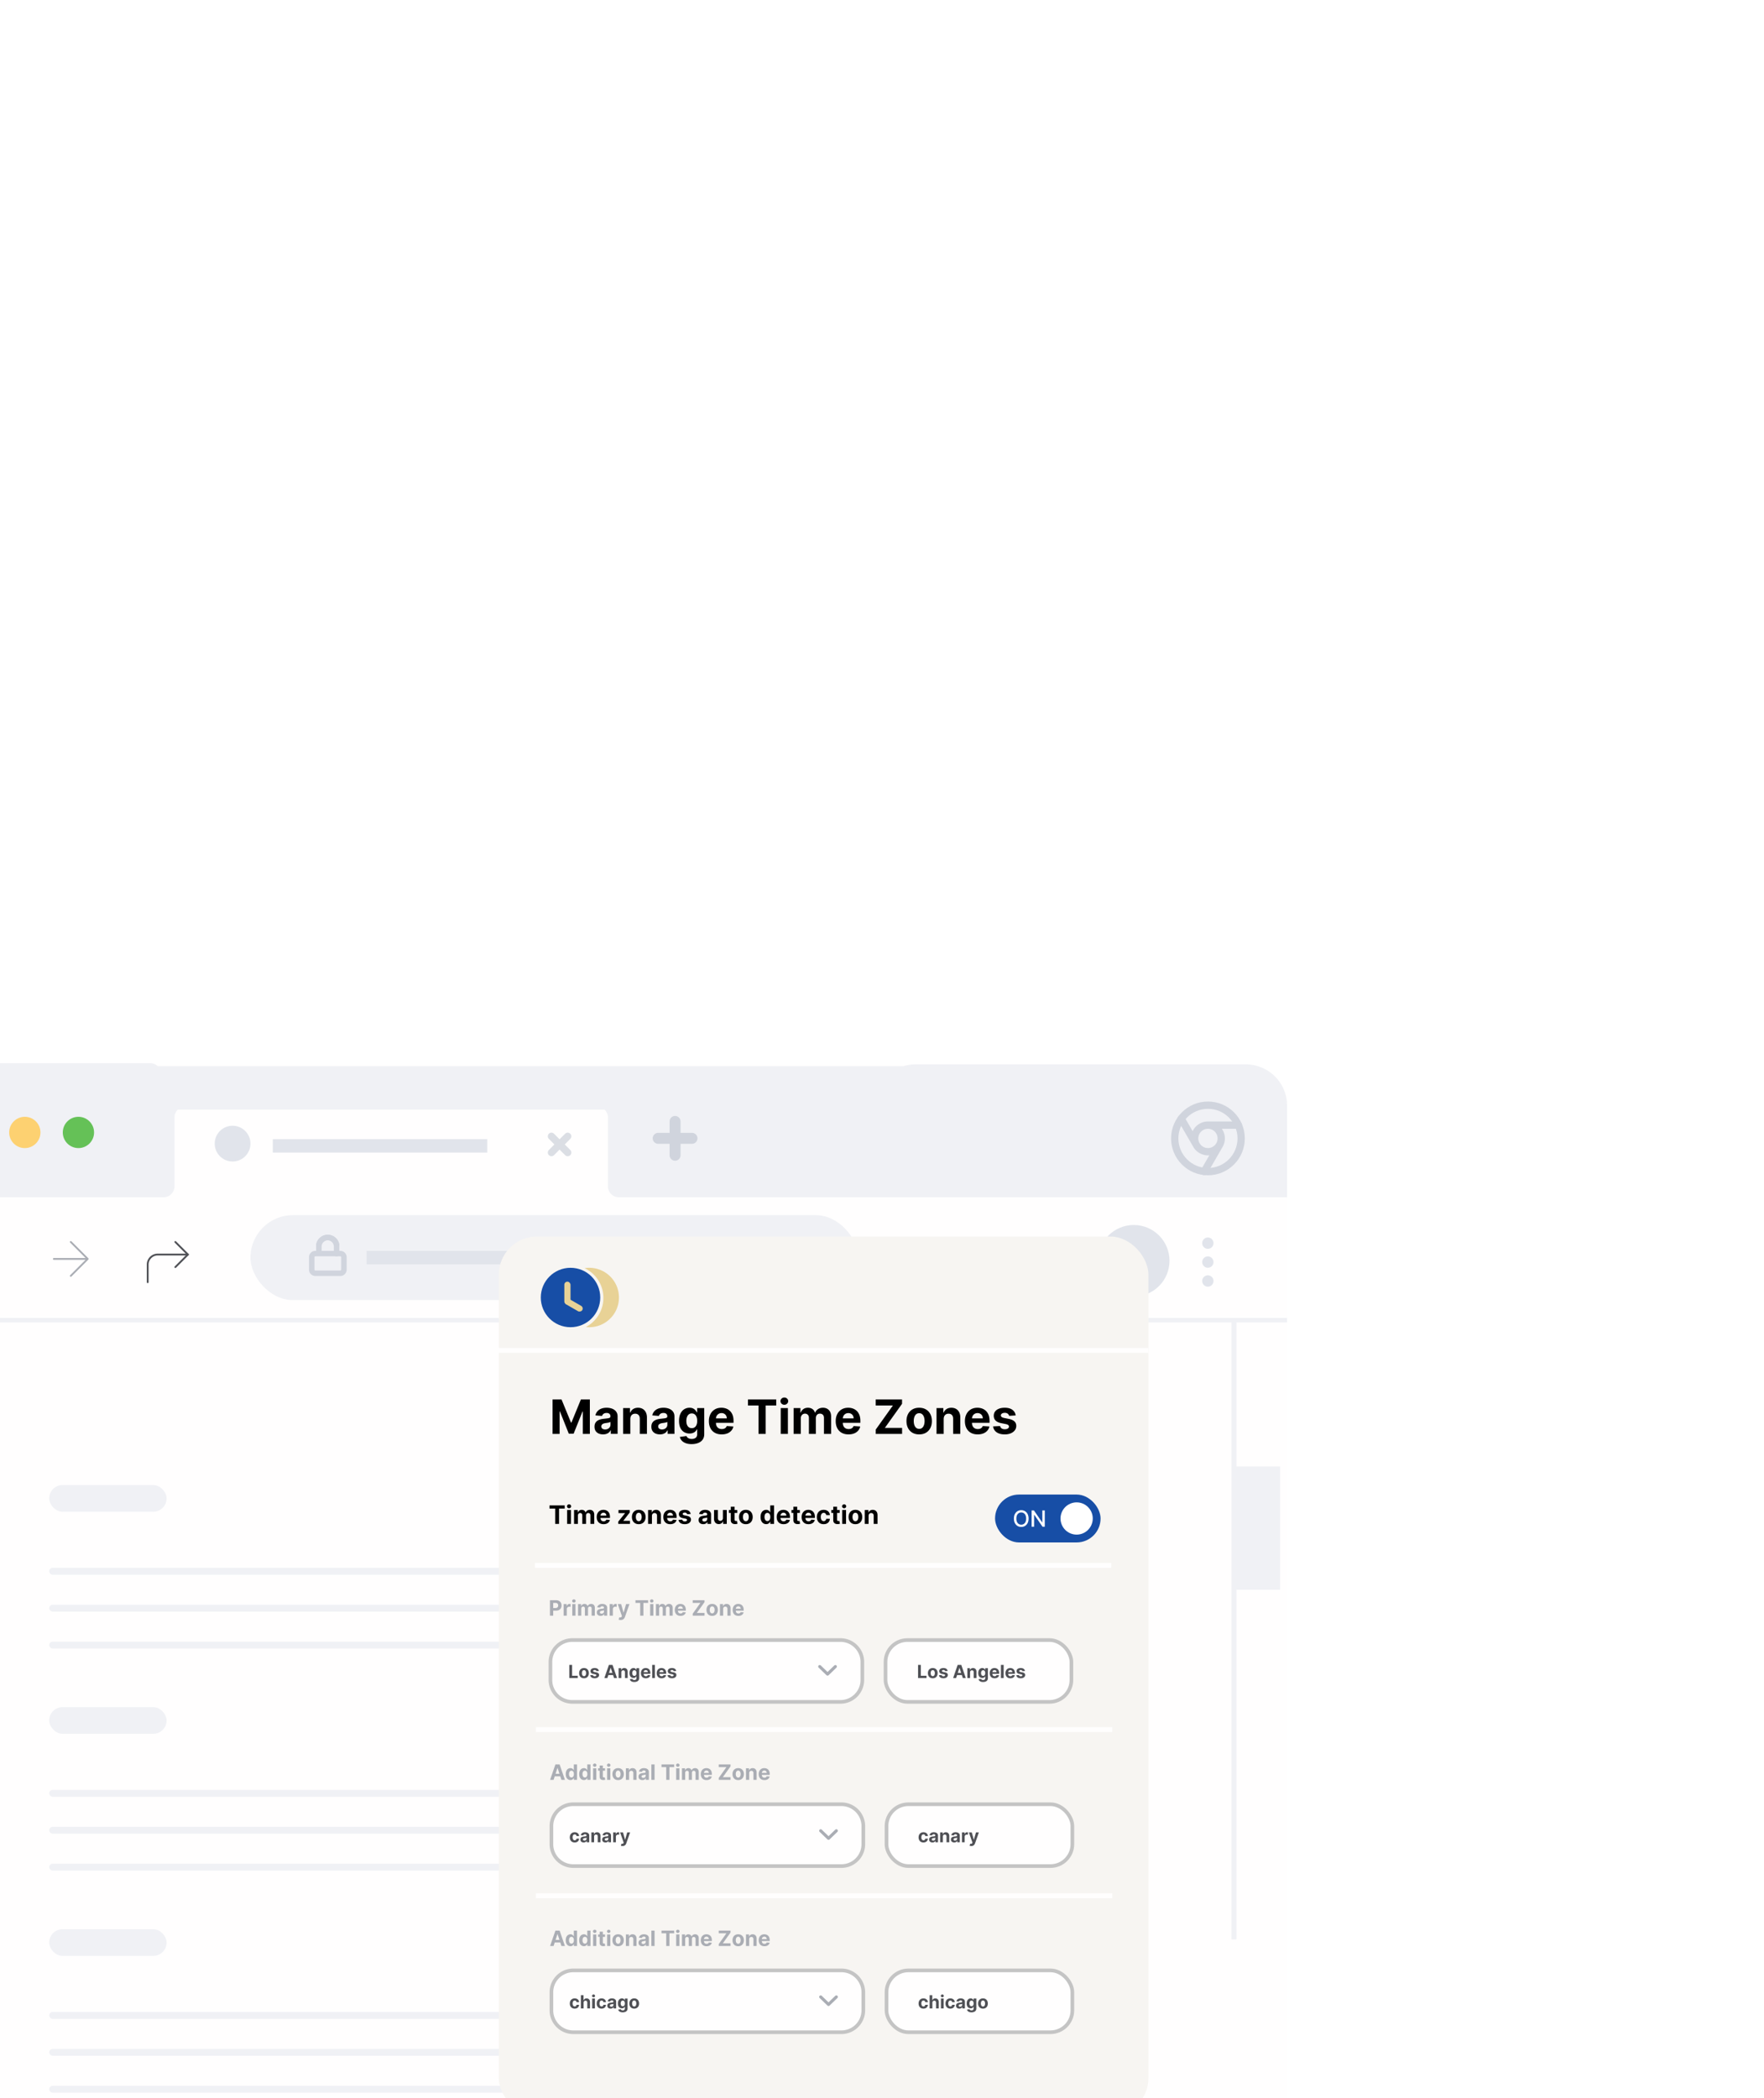 <svg width="577" height="686" fill="none" xmlns="http://www.w3.org/2000/svg"><g clip-path="url(#clip0_1_234)"><rect x="-35" y="348" width="456" height="453" rx="26.244" fill="#FFFEFE"/><rect x="16.094" y="485.534" width="38.398" height="8.727" rx="4.363" fill="#F0F1F5"/><rect x="16.094" y="558.141" width="38.398" height="8.727" rx="4.363" fill="#F0F1F5"/><rect x="16.094" y="630.748" width="38.398" height="8.727" rx="4.363" fill="#F0F1F5"/><rect x="16.094" y="512.605" width="167.549" height="2.245" rx="1.123" fill="#F0F1F5"/><rect x="16.094" y="536.743" width="167.549" height="2.245" rx="1.123" fill="#F0F1F5"/><rect x="16.094" y="524.674" width="155.702" height="2.245" rx="1.123" fill="#F0F1F5"/><rect x="16.094" y="585.212" width="167.549" height="2.245" rx="1.123" fill="#F0F1F5"/><rect x="16.094" y="609.35" width="167.549" height="2.245" rx="1.123" fill="#F0F1F5"/><rect x="16.094" y="597.28" width="155.702" height="2.245" rx="1.123" fill="#F0F1F5"/><rect x="16.094" y="657.819" width="167.549" height="2.245" rx="1.123" fill="#F0F1F5"/><rect x="16.094" y="681.957" width="167.549" height="2.245" rx="1.123" fill="#F0F1F5"/><rect x="16.094" y="669.887" width="155.702" height="2.245" rx="1.123" fill="#F0F1F5"/><path fill-rule="evenodd" clip-rule="evenodd" d="M-31.421 347.598A3.578 3.578 0 00-35 351.176v40.268h88.498a3.58 3.58 0 003.579-3.579v-22.503c0-1.013.421-1.928 1.098-2.579h139.574a3.57 3.57 0 011.097 2.579v22.503a3.579 3.579 0 003.578 3.579h218.574v-3.509l.001-.07v-26.082h-.003c.002-.094.003-.188.003-.283 0-7.456-6.044-13.5-13.5-13.5h-108c-1.387 0-2.725.209-3.985.598H51.594a3.56 3.56 0 00-2.48-1h-80.535z" fill="#F0F1F5"/><circle cx="8.115" cy="370.251" r="5.115" fill="#FDD171"/><circle cx="25.654" cy="370.251" r="5.115" fill="#65C157"/><circle cx="76.077" cy="373.905" r="5.846" fill="#E1E4EB"/><path fill="#E1E4EB" d="M89.231 372.443h70.154v4.385H89.231z"/><path d="M180.378 371.515l5.313 5.313m-5.313 0l5.313-5.313" stroke="#DBDEE4" stroke-width="2.386" stroke-linecap="round" stroke-linejoin="round"/><path d="M220.815 366.645v11.065m-5.532-5.533h11.065" stroke="#D0D4DD" stroke-width="3.579" stroke-linecap="round" stroke-linejoin="round"/><rect x="81.924" y="397.29" width="198.769" height="27.769" rx="13.885" fill="#F0F1F5"/><path fill="#E1E4EB" d="M119.924 408.982h125.692v4.385H119.924z"/><path d="M111.322 409.86h-8.182a1.17 1.17 0 00-1.169 1.169v4.092c0 .645.523 1.168 1.169 1.168h8.182c.646 0 1.169-.523 1.169-1.168v-4.092a1.17 1.17 0 00-1.169-1.169zm-7.013 0v-2.338a2.92 2.92 0 012.628-2.91 2.92 2.92 0 013.158 2.326" stroke="#D0D4DD" stroke-width="1.789" stroke-linecap="round" stroke-linejoin="round"/><path d="M110.095 409.863v-2.338a2.925 2.925 0 00-2.629-2.91 2.922 2.922 0 00-3.157 2.326" stroke="#D0D4DD" stroke-width="1.789" stroke-linecap="round" stroke-linejoin="round"/><path d="M17.614 411.6h11.083m-5.541 5.542l5.541-5.542-5.541-5.541" stroke="#AAADB4" stroke-width=".596" stroke-linecap="round" stroke-linejoin="round"/><path d="M57.352 414.28l4.11-4.111-4.11-4.11" stroke="#4F5055" stroke-width=".596" stroke-linecap="round" stroke-linejoin="round"/><path d="M48.309 419.213v-5.755a3.287 3.287 0 013.288-3.289h9.865" stroke="#4F5055" stroke-width=".596" stroke-linecap="round" stroke-linejoin="round"/><path fill="#F0F1F5" d="M-35 430.905h455.999v1.462H-35z"/><circle cx="395.085" cy="406.452" r="1.855" fill="#E1E4EB"/><circle cx="395.085" cy="412.635" r="1.855" fill="#E1E4EB"/><circle cx="395.085" cy="418.819" r="1.855" fill="#E1E4EB"/><circle cx="370.849" cy="412.2" r="11.692" fill="#E1E4EB"/><rect x="196.654" y="473.584" width="133.578" height="7.054" rx="3.527" fill="#F0F1F5"/><rect x="196.654" y="494.966" width="131.586" height="1.763" rx=".882" fill="#F0F1F5"/><rect x="196.654" y="532.858" width="83.998" height="1.787" rx=".894" fill="#F0F1F5"/><rect x="196.654" y="513.922" width="131.586" height="1.763" rx=".882" fill="#F0F1F5"/><rect x="196.654" y="504.444" width="122.282" height="1.763" rx=".882" fill="#F0F1F5"/><rect x="196.654" y="523.401" width="135.84" height="1.763" rx=".882" fill="#F0F1F5"/><path d="M202.958 453.321a1.49 1.49 0 00-2.688 0l-1.191 2.481-2.646.397a1.492 1.492 0 00-.834 2.529l1.938 1.94-.459 2.752a1.491 1.491 0 002.18 1.557l2.356-1.274 2.356 1.274a1.491 1.491 0 002.18-1.557l-.459-2.752 1.938-1.94c.397-.399.537-.987.361-1.521a1.495 1.495 0 00-1.195-1.008l-2.646-.397-1.191-2.481zm14.872-.011a1.49 1.49 0 00-2.677 0l-1.221 2.488-2.727.401a1.49 1.49 0 00-.827 2.54l1.978 1.937-.467 2.739a1.493 1.493 0 002.167 1.569l2.436-1.289 2.436 1.289a1.492 1.492 0 002.167-1.569l-.467-2.739 1.977-1.937c.405-.396.55-.988.374-1.526a1.489 1.489 0 00-1.201-1.014l-2.727-.401-1.221-2.488zm14.77 0a1.491 1.491 0 00-2.677 0l-1.221 2.488-2.727.401a1.492 1.492 0 00-.827 2.54l1.977 1.937-.467 2.739a1.492 1.492 0 002.167 1.569l2.436-1.289 2.436 1.289a1.493 1.493 0 002.167-1.569l-.467-2.739 1.977-1.937a1.49 1.49 0 00-.826-2.54l-2.727-.401-1.221-2.488zm14.768 0a1.491 1.491 0 00-2.677 0l-1.221 2.488-2.727.401a1.49 1.49 0 00-.827 2.54l1.978 1.937-.467 2.739a1.493 1.493 0 002.167 1.569l2.436-1.289 2.436 1.289a1.492 1.492 0 002.167-1.569l-.467-2.739 1.977-1.937c.405-.396.55-.988.374-1.526a1.489 1.489 0 00-1.201-1.014l-2.727-.401-1.221-2.488z" fill="#F0F1F5" stroke="#F0F1F5" stroke-width="2.982" stroke-linecap="round" stroke-linejoin="round"/><path d="M262.253 453.321a1.49 1.49 0 00-2.688 0l-1.191 2.481-2.646.397a1.492 1.492 0 00-.834 2.529l1.938 1.94-.459 2.752a1.491 1.491 0 002.18 1.557l2.356-1.274 2.356 1.274a1.49 1.49 0 002.18-1.557l-.459-2.752 1.938-1.94c.397-.399.537-.987.361-1.521a1.495 1.495 0 00-1.195-1.008l-2.646-.397-1.191-2.481z" stroke="#F0F1F5" stroke-width="2.982" stroke-linecap="round" stroke-linejoin="round"/><path d="M203.746 567.293c-1.175 0-2.219-.191-3.134-.572-.91-.386-1.624-.912-2.143-1.578a3.587 3.587 0 01-.778-2.265c0-.651.148-1.248.442-1.792.3-.549.707-1.004 1.221-1.365a4.007 4.007 0 011.723-.701v-.107c-.834-.168-1.51-.572-2.028-1.212-.519-.646-.778-1.396-.778-2.25 0-.808.236-1.527.709-2.158.473-.635 1.121-1.133 1.944-1.494.829-.366 1.769-.549 2.822-.549 1.052 0 1.99.183 2.813.549.829.366 1.48.866 1.952 1.502.473.63.712 1.347.717 2.15-.005.859-.269 1.609-.793 2.25a3.411 3.411 0 01-2.013 1.212v.107a3.946 3.946 0 011.7.701c.514.361.921.816 1.221 1.365a3.66 3.66 0 01.465 1.792 3.624 3.624 0 01-.786 2.265c-.518.666-1.235 1.192-2.15 1.578-.91.381-1.952.572-3.126.572zm0-2.425c.523 0 .981-.094 1.372-.282.392-.193.697-.457.915-.793.224-.34.336-.732.336-1.174 0-.453-.115-.852-.343-1.197a2.356 2.356 0 00-.931-.824c-.391-.203-.841-.305-1.349-.305-.504 0-.954.102-1.35.305a2.343 2.343 0 00-.938.824 2.148 2.148 0 00-.335 1.197c0 .442.109.834.327 1.174.219.336.527.6.923.793.397.188.854.282 1.373.282zm0-6.977c.437 0 .826-.089 1.166-.267.341-.178.608-.424.801-.739.193-.315.29-.679.29-1.091a1.954 1.954 0 00-1.083-1.792c-.336-.177-.727-.266-1.174-.266-.443 0-.834.089-1.175.266-.34.173-.607.415-.8.725a1.993 1.993 0 00-.282 1.067c0 .412.096.776.289 1.091.193.315.46.561.801.739.341.178.729.267 1.167.267zm10.299 7.374a1.78 1.78 0 01-1.296-.534 1.765 1.765 0 01-.534-1.296c0-.498.178-.925.534-1.281a1.78 1.78 0 011.296-.534c.488 0 .915.178 1.281.534.366.356.549.783.549 1.281 0 .335-.086.643-.259.922a1.977 1.977 0 01-.663.664 1.755 1.755 0 01-.908.244zm0-7.663a1.78 1.78 0 01-1.296-.534 1.765 1.765 0 01-.534-1.297c0-.498.178-.922.534-1.273a1.78 1.78 0 011.296-.534c.488 0 .915.178 1.281.534.366.351.549.775.549 1.273 0 .341-.086.651-.259.931a1.907 1.907 0 01-.663.655 1.747 1.747 0 01-.908.245zm10.239 9.691c-1.139 0-2.153-.196-3.042-.587-.885-.397-1.584-.94-2.097-1.632-.509-.696-.77-1.499-.786-2.409h3.325c.02.381.145.716.373 1.006.234.285.544.506.931.664.386.157.821.236 1.304.236.503 0 .948-.089 1.334-.267.386-.178.689-.424.907-.74.219-.315.328-.678.328-1.09 0-.417-.117-.785-.35-1.106-.229-.325-.56-.579-.992-.762-.427-.183-.935-.275-1.525-.275h-1.456v-2.424h1.456c.498 0 .938-.087 1.319-.26.387-.173.687-.412.9-.717.214-.31.32-.671.32-1.082a1.874 1.874 0 00-1.059-1.731c-.331-.168-.717-.252-1.159-.252-.448 0-.857.082-1.228.244a2.145 2.145 0 00-.892.679c-.224.295-.343.64-.359 1.037h-3.164c.015-.9.272-1.693.77-2.379.498-.686 1.169-1.223 2.013-1.609.849-.392 1.807-.587 2.875-.587 1.077 0 2.02.195 2.829.587.808.391 1.436.92 1.883 1.586.453.661.676 1.403.671 2.226.005.875-.267 1.604-.816 2.189-.544.584-1.253.956-2.127 1.113v.122c1.149.148 2.023.547 2.623 1.197.605.646.905 1.454.9 2.425.005.89-.252 1.68-.77 2.372-.514.691-1.223 1.235-2.128 1.631-.905.397-1.942.595-3.111.595zm14.505.13c-1.311-.005-2.44-.328-3.386-.969-.94-.64-1.664-1.568-2.173-2.783-.503-1.215-.752-2.676-.747-4.384 0-1.703.252-3.155.755-4.354.508-1.2 1.233-2.112 2.173-2.738.946-.63 2.072-.945 3.378-.945s2.43.315 3.37.945c.946.631 1.673 1.546 2.181 2.745.509 1.195.76 2.644.755 4.347 0 1.713-.254 3.177-.762 4.392-.504 1.215-1.226 2.142-2.166 2.783-.94.64-2.066.961-3.378.961zm0-2.738c.895 0 1.609-.45 2.143-1.349.533-.9.798-2.25.793-4.049 0-1.185-.122-2.171-.366-2.959-.239-.788-.58-1.38-1.022-1.777a2.23 2.23 0 00-1.548-.594c-.89 0-1.601.444-2.135 1.334-.534.89-.803 2.222-.808 3.996 0 1.199.119 2.201.358 3.004.244.798.587 1.398 1.03 1.8.442.396.96.594 1.555.594zm13.722 2.395v-15.617h6.161c1.184 0 2.193.226 3.027.679a4.59 4.59 0 011.906 1.868c.442.793.664 1.708.664 2.745 0 1.037-.224 1.952-.671 2.745-.448.793-1.096 1.411-1.945 1.853-.844.442-1.865.663-3.065.663h-3.927v-2.645h3.393c.635 0 1.159-.11 1.571-.328.417-.224.727-.532.93-.923.209-.396.313-.851.313-1.365 0-.518-.104-.971-.313-1.357a2.085 2.085 0 00-.93-.908c-.417-.218-.946-.327-1.586-.327h-2.227v12.917h-3.301zm13.902-15.617h4.072l4.301 10.492h.183l4.3-10.492h4.072v15.617h-3.203v-10.165h-.129l-4.041 10.088h-2.181l-4.042-10.126h-.129v10.203h-3.203v-15.617zm31.854 6.52v2.577h-7.122v-2.577h7.122zM203.57 577.25c.803 0 1.576.134 2.318.404a5.329 5.329 0 011.998 1.289c.59.589 1.055 1.372 1.396 2.348.345.971.521 2.163.526 3.576 0 1.327-.15 2.512-.45 3.554-.295 1.037-.72 1.919-1.274 2.646a5.567 5.567 0 01-2.005 1.662c-.783.376-1.657.564-2.623.564-1.042 0-1.962-.201-2.76-.602a5.186 5.186 0 01-1.93-1.655 5.151 5.151 0 01-.877-2.364h3.256c.128.57.394 1.012.801 1.327.407.31.91.465 1.51.465 1.017 0 1.789-.442 2.318-1.327.529-.889.795-2.107.801-3.652h-.107a3.748 3.748 0 01-.946 1.182 4.4 4.4 0 01-1.365.755 4.875 4.875 0 01-1.624.267c-.92 0-1.741-.216-2.463-.649a4.645 4.645 0 01-1.708-1.784c-.417-.757-.625-1.621-.625-2.592-.005-1.048.236-1.98.724-2.799a5.105 5.105 0 012.044-1.921c.879-.468 1.901-.699 3.065-.694zm.023 2.592c-.513 0-.971.122-1.372.366a2.699 2.699 0 00-.946.984 2.724 2.724 0 00-.335 1.38c0 .514.111.976.335 1.388.229.407.539.732.93.976a2.58 2.58 0 001.358.358c.381 0 .734-.071 1.06-.213.325-.143.607-.338.846-.587.244-.255.435-.547.572-.877a2.806 2.806 0 00-.145-2.41 2.677 2.677 0 00-.946-.991 2.522 2.522 0 00-1.357-.374zm10.431 11.423a1.78 1.78 0 01-1.296-.534 1.765 1.765 0 01-.534-1.296c0-.498.178-.925.534-1.281a1.78 1.78 0 011.296-.534c.488 0 .915.178 1.281.534.366.356.549.783.549 1.281 0 .335-.086.643-.259.922a1.977 1.977 0 01-.663.664 1.755 1.755 0 01-.908.244zm0-7.663a1.78 1.78 0 01-1.296-.534 1.765 1.765 0 01-.534-1.297c0-.498.178-.922.534-1.273a1.78 1.78 0 011.296-.534c.488 0 .915.178 1.281.534.366.351.549.775.549 1.273 0 .341-.086.651-.259.931a1.907 1.907 0 01-.663.655 1.747 1.747 0 01-.908.245zm10.239 9.691c-1.139 0-2.153-.196-3.042-.587-.885-.397-1.584-.94-2.097-1.632-.509-.696-.77-1.499-.786-2.409h3.325c.02.381.145.716.374 1.006.233.285.543.506.93.664.386.157.821.236 1.304.236.503 0 .948-.089 1.334-.267a2.19 2.19 0 00.908-.74c.218-.315.327-.678.327-1.09 0-.417-.117-.785-.35-1.106-.229-.325-.56-.579-.992-.762-.427-.183-.935-.275-1.525-.275h-1.456v-2.424h1.456c.498 0 .938-.087 1.319-.26.387-.173.687-.412.9-.717.214-.31.321-.671.321-1.082 0-.392-.095-.735-.283-1.03a1.864 1.864 0 00-.777-.701c-.331-.168-.717-.252-1.159-.252-.448 0-.857.082-1.228.244a2.145 2.145 0 00-.892.679c-.224.295-.343.64-.359 1.037h-3.164c.015-.9.272-1.693.77-2.379.498-.686 1.169-1.223 2.013-1.609.849-.392 1.807-.587 2.875-.587 1.078 0 2.021.195 2.829.587.808.391 1.436.92 1.883 1.586.453.661.676 1.403.671 2.226.005.875-.267 1.604-.816 2.189-.544.584-1.253.956-2.127 1.113v.122c1.149.148 2.023.547 2.623 1.197.605.646.905 1.454.9 2.425.005.89-.252 1.68-.77 2.372-.514.691-1.223 1.235-2.128 1.631-.905.397-1.942.595-3.111.595zm14.505.13c-1.311-.005-2.44-.328-3.386-.969-.94-.64-1.664-1.568-2.173-2.783-.503-1.215-.752-2.676-.747-4.384 0-1.703.252-3.155.755-4.354.508-1.2 1.233-2.112 2.173-2.738.946-.63 2.072-.945 3.378-.945 1.307 0 2.43.315 3.37.945.946.631 1.673 1.546 2.181 2.745.509 1.195.76 2.644.755 4.347 0 1.713-.254 3.177-.762 4.392-.504 1.215-1.226 2.142-2.166 2.783-.94.64-2.066.961-3.378.961zm0-2.738c.895 0 1.609-.45 2.143-1.349.534-.9.798-2.25.793-4.049 0-1.185-.122-2.171-.366-2.959-.239-.788-.58-1.38-1.022-1.777a2.23 2.23 0 00-1.548-.594c-.89 0-1.601.444-2.135 1.334-.534.89-.803 2.222-.808 3.996 0 1.199.119 2.201.358 3.004.244.798.587 1.398 1.03 1.8.442.396.96.594 1.555.594zm13.722 2.395v-15.617h6.161c1.184 0 2.193.226 3.027.679a4.59 4.59 0 011.906 1.868c.442.793.664 1.708.664 2.745 0 1.037-.224 1.952-.671 2.745-.448.793-1.096 1.411-1.945 1.853-.844.442-1.865.663-3.065.663h-3.927v-2.645h3.393c.636 0 1.159-.11 1.571-.328.417-.224.727-.532.93-.923.209-.396.313-.851.313-1.365 0-.518-.104-.971-.313-1.357a2.085 2.085 0 00-.93-.908c-.417-.218-.946-.327-1.586-.327h-2.227v12.917h-3.301zm13.902-15.617h4.072l4.301 10.492h.183l4.3-10.492h4.072v15.617h-3.202v-10.165h-.13l-4.041 10.088h-2.181l-4.042-10.126h-.129v10.203h-3.203v-15.617zM211.79 608.93h-3.34a3.27 3.27 0 00-.373-1.151 2.922 2.922 0 00-.725-.869 3.186 3.186 0 00-1.021-.549 3.916 3.916 0 00-1.243-.191c-.809 0-1.513.201-2.113.603-.599.396-1.065.976-1.395 1.738-.33.758-.496 1.678-.496 2.76 0 1.114.166 2.049.496 2.806.336.758.803 1.33 1.403 1.716.6.386 1.294.58 2.082.58.442 0 .851-.059 1.227-.176a3.22 3.22 0 001.015-.511 2.95 2.95 0 00.732-.831c.198-.325.335-.696.411-1.113l3.34.015a6.024 6.024 0 01-.648 2.074 6.254 6.254 0 01-1.38 1.777 6.514 6.514 0 01-2.059 1.235c-.793.3-1.69.45-2.692.45-1.392 0-2.638-.315-3.736-.945-1.093-.631-1.957-1.543-2.592-2.738-.631-1.194-.946-2.641-.946-4.339 0-1.703.32-3.151.961-4.346.64-1.195 1.51-2.104 2.608-2.73 1.098-.63 2.333-.945 3.705-.945a8.02 8.02 0 012.517.381 6.384 6.384 0 012.066 1.113 5.72 5.72 0 011.464 1.777c.381.701.625 1.505.732 2.409zm2.368 10.15v-15.617h10.523v2.722h-7.221v3.722h6.679v2.722h-6.679v3.728h7.251v2.723h-10.553zm12.553-12.895v-2.722h12.825v2.722h-4.781v12.895h-3.263v-12.895h-4.781z" fill="#E1E4EB"/><path fill="#F0F1F5" d="M402.812 431.761h1.645v202.321h-1.645z"/><path fill="#F0F1F5" d="M403.361 479.462h15.352v40.3h-15.352z"/><g filter="url(#filter0_d_1_234)"><rect x="171.151" y="396.278" width="212.501" height="287.596" rx="12.49" fill="#F7F5F2"/><path d="M204.338 416.217c0 5.365-4.353 9.713-9.723 9.713-5.369 0-9.722-4.348-9.722-9.713 0-5.364 4.353-9.713 9.722-9.713 5.37 0 9.723 4.349 9.723 9.713z" fill="#174EA6"/><path fill-rule="evenodd" clip-rule="evenodd" d="M199.634 425.869a10.76 10.76 0 005.741-9.519c0-4.295-2.518-8.002-6.159-9.728a9.729 9.729 0 011.518-.118c5.369 0 9.723 4.349 9.723 9.713 0 5.365-4.354 9.713-9.723 9.713-.372 0-.739-.021-1.1-.061z" fill="#E8D296"/><rect x="192.59" y="411.031" width="2.026" height="7.487" rx="1.013" fill="#E8D296"/><rect width="2.024" height="6.48" rx="1.012" transform="rotate(-59.975 458.325 42.328) skewX(.05)" fill="#E8D296"/><path d="M188.745 449.558h2.934l3.098 7.559h.132l3.099-7.559h2.933v11.251h-2.307v-7.323h-.093l-2.912 7.268h-1.571l-2.912-7.296h-.093v7.351h-2.308v-11.251zm16.518 11.41c-.538 0-1.018-.093-1.439-.28a2.326 2.326 0 01-1-.841c-.242-.373-.362-.838-.362-1.395 0-.469.086-.863.258-1.181.172-.319.406-.575.703-.769a3.399 3.399 0 011.011-.44c.381-.099.78-.168 1.197-.209a31.85 31.85 0 001.187-.142c.3-.048.518-.118.654-.209a.46.46 0 00.203-.407v-.033c0-.348-.11-.617-.33-.807-.216-.191-.523-.286-.923-.286-.421 0-.756.093-1.005.28a1.286 1.286 0 00-.494.692l-2.165-.175a2.94 2.94 0 01.649-1.33 3.11 3.11 0 011.247-.868c.512-.205 1.106-.307 1.779-.307.469 0 .918.054 1.346.164.433.11.815.281 1.149.511.337.231.602.528.796.89.194.359.291.789.291 1.291v5.692h-2.219v-1.171h-.066a2.383 2.383 0 01-.544.698c-.227.198-.5.354-.818.467-.319.11-.687.165-1.105.165zm.671-1.615c.344 0 .648-.068.912-.203.263-.14.47-.326.62-.561.15-.234.226-.5.226-.796v-.896a1.234 1.234 0 01-.303.132 5.256 5.256 0 01-.423.104c-.157.03-.315.057-.472.083l-.429.06c-.274.04-.514.105-.719.192a1.144 1.144 0 00-.478.358.865.865 0 00-.17.549c0 .319.115.562.346.731.234.164.531.247.89.247zm8.237-3.423v4.879h-2.34v-8.439h2.23v1.489h.099c.187-.491.5-.879.94-1.164.439-.29.972-.434 1.598-.434.586 0 1.097.128 1.533.384.436.256.775.623 1.016 1.099.242.472.363 1.036.363 1.692v5.373h-2.34v-4.956c.003-.516-.129-.919-.396-1.208-.267-.293-.635-.44-1.104-.44-.315 0-.593.068-.835.204a1.418 1.418 0 00-.561.593c-.131.256-.199.566-.203.928zm9.69 5.038c-.539 0-1.019-.093-1.44-.28a2.326 2.326 0 01-1-.841c-.241-.373-.362-.838-.362-1.395 0-.469.086-.863.258-1.181a2.09 2.09 0 01.703-.769 3.399 3.399 0 011.011-.44c.381-.099.78-.168 1.198-.209.49-.051.886-.099 1.186-.142.301-.048.519-.118.654-.209a.458.458 0 00.203-.407v-.033c0-.348-.11-.617-.329-.807-.216-.191-.524-.286-.923-.286-.421 0-.757.093-1.006.28a1.291 1.291 0 00-.494.692l-2.165-.175a2.94 2.94 0 01.649-1.33 3.117 3.117 0 011.247-.868c.513-.205 1.106-.307 1.78-.307.469 0 .917.054 1.346.164.432.11.815.281 1.148.511.337.231.602.528.796.89.195.359.292.789.292 1.291v5.692h-2.22v-1.171h-.066a2.366 2.366 0 01-.544.698c-.227.198-.5.354-.818.467-.319.11-.687.165-1.104.165zm.67-1.615c.344 0 .648-.068.912-.203.263-.14.47-.326.621-.561.15-.234.225-.5.225-.796v-.896a1.225 1.225 0 01-.302.132 5.476 5.476 0 01-.423.104c-.158.03-.315.057-.473.083l-.428.06a2.92 2.92 0 00-.72.192 1.15 1.15 0 00-.478.358.87.87 0 00-.17.549c0 .319.115.562.346.731.234.164.531.247.89.247zm9.699 4.796c-.758 0-1.408-.105-1.95-.313-.539-.206-.967-.486-1.286-.841a2.575 2.575 0 01-.621-1.198l2.165-.291c.066.169.17.326.313.473.143.146.331.263.566.351.238.092.527.138.868.138.509 0 .928-.125 1.258-.374.333-.245.5-.657.5-1.236v-1.544h-.099a2.232 2.232 0 01-.462.665 2.316 2.316 0 01-.791.511c-.322.132-.707.198-1.153.198a3.465 3.465 0 01-1.731-.44c-.516-.296-.928-.749-1.236-1.357-.304-.611-.456-1.384-.456-2.318 0-.956.156-1.754.467-2.395.311-.641.725-1.121 1.242-1.44a3.211 3.211 0 011.708-.477c.473 0 .868.08 1.187.241.318.158.575.356.769.594.198.234.35.465.456.692h.088v-1.418h2.323v8.521c0 .718-.175 1.318-.527 1.802-.352.483-.839.846-1.461 1.088-.619.245-1.332.368-2.137.368zm.049-5.219c.377 0 .696-.094.956-.28.264-.191.465-.462.604-.813.143-.356.215-.781.215-1.275 0-.494-.07-.923-.209-1.285-.139-.367-.341-.651-.604-.852-.264-.201-.585-.302-.962-.302-.384 0-.708.104-.972.313-.264.205-.463.491-.599.857a3.657 3.657 0 00-.203 1.269c0 .487.068.908.203 1.264.139.351.339.624.599.818.264.191.588.286.972.286zm9.784 2.043c-.868 0-1.615-.175-2.241-.527a3.609 3.609 0 01-1.439-1.505c-.337-.652-.506-1.423-.506-2.313 0-.868.169-1.63.506-2.285a3.735 3.735 0 011.422-1.533c.616-.366 1.337-.549 2.165-.549.557 0 1.075.089 1.555.269.483.176.904.441 1.263.796.363.356.645.802.846 1.341.202.534.302 1.161.302 1.879v.642h-7.125v-1.45h4.922c0-.337-.073-.635-.219-.895a1.576 1.576 0 00-.61-.61 1.743 1.743 0 00-.896-.225 1.8 1.8 0 00-.945.247 1.736 1.736 0 00-.637.653 1.85 1.85 0 00-.236.907v1.379c0 .417.077.778.231 1.082.157.304.379.538.664.703.286.165.625.247 1.017.247.26 0 .498-.036.714-.109.216-.074.401-.184.555-.33.154-.147.271-.326.351-.538l2.165.142c-.11.52-.335.975-.676 1.363a3.402 3.402 0 01-1.307.901c-.531.212-1.145.318-1.841.318zm8.596-9.454v-1.961h9.241v1.961h-3.445v9.29h-2.351v-9.29h-3.445zm10.718 9.29v-8.439h2.341v8.439h-2.341zm1.176-9.526c-.348 0-.646-.116-.895-.346a1.122 1.122 0 01-.368-.841c0-.322.122-.599.368-.829.249-.235.547-.352.895-.352s.645.117.89.352c.249.23.374.507.374.829 0 .326-.125.606-.374.841-.245.23-.542.346-.89.346zm3.039 9.526v-8.439h2.231v1.489h.099c.176-.494.469-.884.879-1.17.41-.286.901-.428 1.472-.428.579 0 1.071.144 1.478.434.406.285.677.673.813 1.164h.088c.172-.483.483-.87.934-1.159.454-.293.99-.439 1.609-.439.788 0 1.427.25 1.918.752.494.498.741 1.205.741 2.121v5.675h-2.335v-5.214c0-.469-.124-.82-.373-1.055-.249-.234-.561-.351-.934-.351-.425 0-.756.135-.994.406-.238.268-.358.621-.358 1.061v5.153h-2.268v-5.263c0-.414-.119-.744-.357-.989-.235-.246-.544-.368-.929-.368-.26 0-.494.066-.703.198a1.359 1.359 0 00-.489.543 1.728 1.728 0 00-.181.813v5.066h-2.341zm17.956.164c-.868 0-1.615-.175-2.241-.527a3.609 3.609 0 01-1.439-1.505c-.337-.652-.506-1.423-.506-2.313 0-.868.169-1.63.506-2.285a3.735 3.735 0 011.422-1.533c.616-.366 1.337-.549 2.165-.549.557 0 1.075.089 1.555.269.483.176.904.441 1.263.796.363.356.645.802.846 1.341.202.534.302 1.161.302 1.879v.642h-7.125v-1.45h4.922c0-.337-.073-.635-.219-.895a1.576 1.576 0 00-.61-.61 1.743 1.743 0 00-.896-.225 1.8 1.8 0 00-.945.247 1.736 1.736 0 00-.637.653 1.85 1.85 0 00-.236.907v1.379c0 .417.077.778.231 1.082.157.304.379.538.664.703.286.165.625.247 1.017.247.26 0 .498-.036.714-.109.216-.074.401-.184.555-.33.154-.147.271-.326.351-.538l2.165.142c-.11.52-.335.975-.676 1.363a3.402 3.402 0 01-1.307.901c-.531.212-1.145.318-1.841.318zm8.904-.164v-1.412l5.615-7.878h-5.626v-1.961h8.614v1.412l-5.62 7.877h5.631v1.962h-8.614zm14.208.164c-.853 0-1.591-.181-2.214-.543a3.728 3.728 0 01-1.434-1.528c-.337-.655-.505-1.415-.505-2.28 0-.871.168-1.633.505-2.285a3.677 3.677 0 011.434-1.527c.623-.366 1.361-.549 2.214-.549s1.589.183 2.208.549a3.666 3.666 0 011.44 1.527c.337.652.505 1.414.505 2.285 0 .865-.168 1.625-.505 2.28a3.716 3.716 0 01-1.44 1.528c-.619.362-1.355.543-2.208.543zm.011-1.812c.388 0 .712-.11.972-.33.26-.224.456-.527.588-.912.136-.385.203-.822.203-1.313s-.067-.928-.203-1.313c-.132-.385-.328-.689-.588-.912-.26-.223-.584-.335-.972-.335-.392 0-.722.112-.989.335-.264.223-.463.527-.599.912a4.035 4.035 0 00-.198 1.313c0 .491.066.928.198 1.313.136.385.335.688.599.912.267.22.597.33.989.33zm8.004-3.231v4.879h-2.34v-8.439h2.23v1.489h.099c.187-.491.5-.879.94-1.164.439-.29.972-.434 1.598-.434.586 0 1.097.128 1.533.384.436.256.774.623 1.016 1.099.242.472.363 1.036.363 1.692v5.373h-2.341v-4.956c.004-.516-.128-.919-.395-1.208-.267-.293-.635-.44-1.104-.44-.315 0-.594.068-.835.204a1.418 1.418 0 00-.561.593c-.131.256-.199.566-.203.928zm11.129 5.043c-.868 0-1.615-.175-2.242-.527a3.615 3.615 0 01-1.439-1.505c-.337-.652-.505-1.423-.505-2.313 0-.868.168-1.63.505-2.285a3.73 3.73 0 011.423-1.533c.615-.366 1.337-.549 2.164-.549.557 0 1.075.089 1.555.269a3.46 3.46 0 011.264.796c.362.356.644.802.846 1.341.201.534.302 1.161.302 1.879v.642h-7.125v-1.45h4.922c0-.337-.073-.635-.22-.895a1.569 1.569 0 00-.61-.61 1.74 1.74 0 00-.895-.225 1.8 1.8 0 00-.945.247 1.729 1.729 0 00-.637.653 1.851 1.851 0 00-.237.907v1.379c0 .417.077.778.231 1.082.158.304.379.538.665.703.286.165.624.247 1.016.247.26 0 .498-.036.714-.109.216-.074.401-.184.555-.33.154-.147.271-.326.352-.538l2.164.142c-.11.52-.335.975-.675 1.363a3.398 3.398 0 01-1.308.901c-.531.212-1.144.318-1.84.318zm12.421-6.196l-2.143.131a1.1 1.1 0 00-.236-.494 1.256 1.256 0 00-.478-.357 1.619 1.619 0 00-.698-.137c-.362 0-.668.077-.917.23-.249.15-.374.352-.374.605 0 .201.081.371.242.511.161.139.438.25.83.335l1.527.307c.82.169 1.432.44 1.835.813.403.374.604.865.604 1.473 0 .553-.163 1.038-.489 1.455-.322.418-.765.744-1.329.978-.561.231-1.207.346-1.94.346-1.117 0-2.007-.232-2.669-.697a2.719 2.719 0 01-1.16-1.912l2.302-.121c.07.341.238.601.506.78.267.176.609.264 1.027.264.41 0 .74-.079.989-.236.253-.162.381-.368.384-.621a.642.642 0 00-.269-.522c-.176-.139-.447-.245-.813-.319l-1.461-.291c-.824-.165-1.438-.45-1.841-.857-.399-.406-.598-.925-.598-1.555 0-.542.146-1.009.439-1.4.297-.392.712-.694 1.247-.907.539-.212 1.169-.318 1.89-.318 1.066 0 1.904.225 2.516.675.615.451.974 1.064 1.077 1.841zm-152.48 30.464v-1.055h4.969v1.055h-1.852v4.996h-1.265v-4.996h-1.852zm5.764 4.996v-4.538h1.259v4.538h-1.259zm.632-5.123a.683.683 0 01-.481-.186.604.604 0 01-.198-.452c0-.173.066-.322.198-.446a.677.677 0 01.481-.189c.187 0 .347.063.479.189a.6.6 0 010 .898.675.675 0 01-.479.186zm1.635 5.123v-4.538h1.199v.801h.054a1.26 1.26 0 01.472-.63c.221-.153.485-.23.792-.23.311 0 .576.078.795.233a1.1 1.1 0 01.437.627h.047c.093-.26.26-.468.503-.624.244-.157.533-.236.865-.236.424 0 .768.135 1.032.405.265.268.398.648.398 1.14v3.052h-1.255v-2.804c0-.252-.067-.441-.201-.567a.705.705 0 00-.502-.189c-.229 0-.407.073-.535.219-.128.144-.192.334-.192.57v2.771h-1.22v-2.83c0-.223-.065-.4-.193-.532a.657.657 0 00-.499-.198.7.7 0 00-.641.399.93.93 0 00-.097.437v2.724h-1.259zm9.657.089c-.467 0-.869-.095-1.206-.284a1.942 1.942 0 01-.774-.809c-.181-.351-.272-.765-.272-1.244 0-.467.091-.877.272-1.229.181-.353.437-.628.765-.825.331-.196.719-.295 1.165-.295.299 0 .578.048.836.145.26.094.486.237.679.428.195.191.347.432.455.721.109.288.163.625.163 1.011v.345h-3.832v-.78h2.647a.96.96 0 00-.118-.481.848.848 0 00-.328-.328.935.935 0 00-.482-.121.965.965 0 00-.508.133.925.925 0 00-.343.351 1.002 1.002 0 00-.127.488v.741c0 .225.042.419.124.582.085.164.204.29.358.378.154.089.336.133.546.133.14 0 .268-.019.385-.059a.76.76 0 00.487-.467l1.164.077a1.59 1.59 0 01-.363.733 1.834 1.834 0 01-.703.485 2.66 2.66 0 01-.99.171zm4.806-.089v-.75l2.222-2.751v-.032h-2.145v-1.005h3.661v.819l-2.086 2.682v.033h2.162v1.004h-3.814zm6.697.089c-.459 0-.856-.098-1.19-.293a1.996 1.996 0 01-.771-.821c-.182-.352-.272-.761-.272-1.226 0-.469.09-.879.272-1.229.181-.353.438-.627.771-.822.334-.196.731-.295 1.19-.295.459 0 .855.099 1.188.295.335.195.593.469.774.822.181.35.272.76.272 1.229 0 .465-.091.874-.272 1.226a1.99 1.99 0 01-.774.821c-.333.195-.729.293-1.188.293zm.006-.975a.783.783 0 00.523-.177c.14-.12.245-.284.316-.491.073-.207.11-.442.11-.706 0-.264-.037-.499-.11-.706a1.104 1.104 0 00-.316-.491.775.775 0 00-.523-.18.803.803 0 00-.532.18 1.122 1.122 0 00-.322.491 2.17 2.17 0 00-.106.706c0 .264.035.499.106.706.073.207.181.371.322.491a.811.811 0 00.532.177zm4.305-1.737v2.623h-1.259v-4.538h1.2v.801h.053c.101-.264.269-.473.505-.627.237-.155.523-.233.86-.233.315 0 .59.069.824.207.235.138.417.335.547.591.13.254.195.557.195.91v2.889h-1.259v-2.665c.002-.277-.069-.494-.212-.65-.144-.157-.342-.236-.594-.236a.9.9 0 00-.449.109.77.77 0 00-.302.319 1.108 1.108 0 00-.109.5zm5.985 2.712c-.467 0-.868-.095-1.205-.284a1.942 1.942 0 01-.774-.809c-.182-.351-.272-.765-.272-1.244 0-.467.09-.877.272-1.229.181-.353.436-.628.765-.825.331-.196.719-.295 1.164-.295.299 0 .578.048.836.145.26.094.487.237.68.428.195.191.346.432.455.721.108.288.162.625.162 1.011v.345h-3.832v-.78h2.647a.96.96 0 00-.118-.481.848.848 0 00-.328-.328.932.932 0 00-.481-.121.969.969 0 00-.509.133.922.922 0 00-.342.351.99.99 0 00-.127.488v.741c0 .225.041.419.124.582a.9.9 0 00.357.378c.154.089.336.133.547.133.14 0 .268-.019.384-.059a.76.76 0 00.487-.467l1.165.077c-.06.28-.181.524-.364.733a1.827 1.827 0 01-.703.485 2.66 2.66 0 01-.99.171zm6.68-3.333l-1.152.071a.603.603 0 00-.127-.266.672.672 0 00-.257-.192.874.874 0 00-.375-.074.93.93 0 00-.494.124c-.134.081-.201.189-.201.325 0 .109.044.2.13.275.087.075.236.135.447.18l.821.166c.441.09.77.236.987.437.216.201.325.465.325.792 0 .297-.088.558-.263.783a1.71 1.71 0 01-.715.526 2.726 2.726 0 01-1.043.186c-.601 0-1.079-.125-1.436-.375a1.46 1.46 0 01-.623-1.028l1.238-.065a.634.634 0 00.271.419.985.985 0 00.553.142c.22 0 .398-.042.532-.127.136-.087.205-.198.206-.334a.346.346 0 00-.144-.281c-.095-.075-.241-.132-.438-.171l-.785-.157c-.444-.088-.774-.242-.99-.461-.215-.218-.322-.497-.322-.836 0-.291.079-.542.236-.753.16-.211.383-.373.671-.488a2.761 2.761 0 011.016-.171c.573 0 1.024.121 1.353.363.331.243.524.573.579.99zm4.116 3.33c-.289 0-.547-.05-.774-.151a1.241 1.241 0 01-.538-.452c-.13-.201-.195-.451-.195-.75 0-.252.047-.464.139-.635.093-.172.219-.31.378-.414.16-.104.341-.183.544-.236a4.08 4.08 0 01.644-.113c.264-.027.477-.053.638-.077a.9.9 0 00.352-.112.245.245 0 00.109-.218v-.018c0-.187-.059-.332-.177-.434-.116-.103-.282-.154-.497-.154-.226 0-.406.05-.54.151a.688.688 0 00-.266.372l-1.164-.095c.059-.275.175-.514.348-.715.174-.203.397-.358.671-.467.276-.11.595-.165.957-.165.253 0 .494.03.724.089.233.059.439.15.618.274.181.125.324.284.428.479.105.193.157.425.157.694v3.061h-1.194v-.629h-.035a1.279 1.279 0 01-.293.375c-.122.107-.269.19-.44.251a1.82 1.82 0 01-.594.089zm.361-.869c.185 0 .348-.036.49-.109a.87.87 0 00.334-.301.776.776 0 00.121-.429v-.481a.71.71 0 01-.163.071 3.29 3.29 0 01-.227.056l-.254.044-.231.033a1.557 1.557 0 00-.387.103.616.616 0 00-.257.192.467.467 0 00-.091.295c0 .172.062.303.186.393a.811.811 0 00.479.133zm6.081-1.149v-2.606h1.259v4.538h-1.208v-.824h-.048a1.33 1.33 0 01-.511.641c-.236.162-.525.242-.865.242-.304 0-.571-.069-.801-.206a1.42 1.42 0 01-.541-.588 2.037 2.037 0 01-.195-.913v-2.89h1.259v2.665c.002.268.074.48.216.635a.73.73 0 00.57.234.905.905 0 00.425-.104.806.806 0 00.319-.313.956.956 0 00.121-.511zm4.68-2.606v.946h-2.733v-.946h2.733zm-2.113-1.087h1.259v4.231a.58.58 0 00.053.272.298.298 0 00.148.133c.065.025.14.038.224.038.059 0 .119-.005.178-.015a3.46 3.46 0 01.136-.026l.197.936c-.063.02-.151.043-.265.068a2.125 2.125 0 01-.417.05 1.906 1.906 0 01-.798-.121 1.112 1.112 0 01-.529-.431c-.126-.195-.188-.441-.186-.739v-4.396zm4.934 5.714c-.459 0-.856-.098-1.19-.293a2.005 2.005 0 01-.772-.821c-.181-.352-.271-.761-.271-1.226 0-.469.09-.879.271-1.229.182-.353.439-.627.772-.822.334-.196.731-.295 1.19-.295.459 0 .855.099 1.188.295.335.195.593.469.774.822.181.35.272.76.272 1.229 0 .465-.091.874-.272 1.226a1.99 1.99 0 01-.774.821c-.333.195-.729.293-1.188.293zm.006-.975a.783.783 0 00.523-.177c.14-.12.245-.284.316-.491.073-.207.11-.442.11-.706 0-.264-.037-.499-.11-.706a1.104 1.104 0 00-.316-.491.775.775 0 00-.523-.18.803.803 0 00-.532.18 1.122 1.122 0 00-.322.491 2.17 2.17 0 00-.106.706c0 .264.035.499.106.706.073.207.181.371.322.491a.811.811 0 00.532.177zm6.644.96c-.344 0-.657-.088-.936-.266a1.837 1.837 0 01-.662-.789c-.162-.348-.242-.776-.242-1.282 0-.52.083-.952.251-1.297.167-.347.39-.606.667-.777.28-.173.586-.26.919-.26.254 0 .466.043.636.13.171.085.309.191.413.319.107.126.187.25.242.372h.039v-2.275h1.256v6.051h-1.241v-.727h-.054a1.58 1.58 0 01-.251.376 1.25 1.25 0 01-.416.304c-.17.081-.376.121-.621.121zm.399-1.001a.806.806 0 00.514-.166c.142-.112.25-.269.325-.47.077-.201.115-.436.115-.706 0-.27-.037-.504-.112-.703a1.007 1.007 0 00-.325-.461.828.828 0 00-.517-.162.818.818 0 00-.523.168 1.028 1.028 0 00-.322.467 2 2 0 00-.109.691c0 .264.036.498.109.7.075.201.182.359.322.473a.818.818 0 00.523.169zm5.287 1.016c-.467 0-.869-.095-1.206-.284a1.942 1.942 0 01-.774-.809c-.181-.351-.272-.765-.272-1.244 0-.467.091-.877.272-1.229.181-.353.436-.628.765-.825.331-.196.719-.295 1.164-.295.3 0 .578.048.836.145.26.094.487.237.68.428.195.191.347.432.455.721.108.288.163.625.163 1.011v.345h-3.833v-.78h2.648a.971.971 0 00-.118-.481.854.854 0 00-.328-.328.935.935 0 00-.482-.121.965.965 0 00-.508.133.925.925 0 00-.343.351.99.99 0 00-.127.488v.741c0 .225.041.419.124.582.085.164.204.29.358.378.153.089.335.133.546.133.14 0 .268-.019.384-.059a.787.787 0 00.299-.177.785.785 0 00.189-.29l1.164.077a1.59 1.59 0 01-.363.733 1.838 1.838 0 01-.704.485 2.65 2.65 0 01-.989.171zm5.318-4.627v.946h-2.733v-.946h2.733zm-2.113-1.087h1.259v4.231a.58.58 0 00.053.272.298.298 0 00.148.133c.065.025.14.038.224.038.059 0 .119-.005.178-.015a3.46 3.46 0 01.136-.026l.197.936c-.063.02-.151.043-.265.068a2.125 2.125 0 01-.417.05 1.906 1.906 0 01-.798-.121 1.112 1.112 0 01-.529-.431c-.126-.195-.188-.441-.186-.739v-4.396zm4.952 5.714c-.467 0-.869-.095-1.205-.284a1.942 1.942 0 01-.774-.809c-.182-.351-.272-.765-.272-1.244 0-.467.09-.877.272-1.229.181-.353.436-.628.765-.825.331-.196.719-.295 1.164-.295.299 0 .578.048.836.145.26.094.486.237.68.428.195.191.346.432.455.721.108.288.162.625.162 1.011v.345h-3.832v-.78h2.647a.96.96 0 00-.118-.481.848.848 0 00-.328-.328.932.932 0 00-.481-.121.966.966 0 00-.509.133.922.922 0 00-.342.351.99.99 0 00-.127.488v.741c0 .225.041.419.124.582a.9.9 0 00.357.378c.154.089.336.133.547.133.14 0 .268-.019.384-.059a.76.76 0 00.487-.467l1.164.077a1.59 1.59 0 01-.363.733 1.834 1.834 0 01-.703.485 2.66 2.66 0 01-.99.171zm4.955 0c-.465 0-.865-.099-1.2-.296a1.986 1.986 0 01-.768-.827 2.675 2.675 0 01-.266-1.217c0-.465.09-.873.269-1.223.181-.353.438-.628.771-.825.333-.198.729-.298 1.188-.298.396 0 .742.072 1.04.216.297.144.533.345.706.605.173.26.269.566.287.916h-1.188a.92.92 0 00-.266-.546.76.76 0 00-.558-.21.849.849 0 00-.512.159 1.023 1.023 0 00-.336.458 1.956 1.956 0 00-.122.73c0 .29.04.536.119.739.08.203.194.357.339.464a.849.849 0 00.512.159.835.835 0 00.387-.088.75.75 0 00.286-.257.995.995 0 00.151-.411h1.188c-.02.347-.115.652-.284.916a1.706 1.706 0 01-.694.614c-.296.148-.645.222-1.049.222zm5.246-4.627v.946h-2.733v-.946h2.733zm-2.112-1.087h1.258v4.231c0 .116.018.207.054.272a.292.292 0 00.147.133c.065.025.14.038.225.038.059 0 .118-.005.177-.015l.136-.026.198.936c-.063.02-.152.043-.266.068a2.104 2.104 0 01-.416.05 1.9 1.9 0 01-.798-.121 1.107 1.107 0 01-.529-.431c-.126-.195-.188-.441-.186-.739v-4.396zm2.932 5.625v-4.538h1.259v4.538h-1.259zm.633-5.123a.684.684 0 01-.482-.186.604.604 0 01-.198-.452c0-.173.066-.322.198-.446a.678.678 0 01.482-.189c.187 0 .346.063.478.189a.6.6 0 010 .898.673.673 0 01-.478.186zm3.685 5.212c-.459 0-.856-.098-1.191-.293a1.996 1.996 0 01-.771-.821c-.181-.352-.272-.761-.272-1.226 0-.469.091-.879.272-1.229.181-.353.438-.627.771-.822.335-.196.732-.295 1.191-.295.459 0 .854.099 1.187.295.335.195.593.469.774.822.182.35.272.76.272 1.229 0 .465-.09.874-.272 1.226a1.99 1.99 0 01-.774.821c-.333.195-.728.293-1.187.293zm.005-.975a.781.781 0 00.523-.177 1.1 1.1 0 00.317-.491 2.14 2.14 0 00.109-.706 2.14 2.14 0 00-.109-.706 1.106 1.106 0 00-.317-.491.773.773 0 00-.523-.18.8.8 0 00-.531.18c-.142.121-.25.284-.322.491a2.168 2.168 0 00-.107.706c0 .264.036.499.107.706a1.1 1.1 0 00.322.491.808.808 0 00.531.177zm4.305-1.737v2.623h-1.258v-4.538h1.199v.801h.053a1.27 1.27 0 01.506-.627c.236-.155.523-.233.859-.233.315 0 .59.069.825.207.234.138.416.335.546.591.13.254.195.557.195.91v2.889h-1.258v-2.665c.002-.277-.069-.494-.213-.65-.144-.157-.342-.236-.594-.236a.902.902 0 00-.449.109.761.761 0 00-.301.319 1.108 1.108 0 00-.11.5z" fill="#000"/><path fill="#FFFEFE" d="M170.832 432.707h212.821v1.598H170.832z"/><rect x="333.483" y="480.64" width="34.511" height="15.658" rx="7.829" fill="#174EA6"/><path d="M344.445 488.493c0 .568-.104 1.057-.312 1.466a2.287 2.287 0 01-.856.941c-.36.218-.77.327-1.229.327-.461 0-.873-.109-1.235-.327a2.295 2.295 0 01-.852-.944c-.208-.409-.312-.896-.312-1.463 0-.569.104-1.056.312-1.464a2.28 2.28 0 01.852-.941c.362-.22.774-.33 1.235-.33.459 0 .869.11 1.229.33.363.219.648.532.856.941.208.408.312.895.312 1.464zm-.796 0c0-.433-.07-.798-.21-1.094a1.48 1.48 0 00-1.391-.908 1.48 1.48 0 00-.821.232 1.55 1.55 0 00-.572.676c-.139.296-.208.661-.208 1.094 0 .433.069.799.208 1.097.14.296.331.521.572.676.24.152.514.228.821.228.305 0 .578-.076.819-.228a1.57 1.57 0 00.572-.676c.14-.298.21-.664.21-1.097zm6.094-2.662v5.324h-.738l-2.706-3.905h-.05v3.905h-.803v-5.324h.743l2.709 3.91h.049v-3.91h.796z" fill="#fff"/><circle cx="360.165" cy="488.468" r="5.273" fill="#fff"/><path d="M187.886 520.233v-5.04h1.989c.382 0 .708.073.977.219.269.145.474.346.615.603.143.256.214.552.214.886 0 .335-.072.63-.217.886a1.491 1.491 0 01-.627.598c-.272.143-.602.214-.989.214h-1.268v-.854h1.095c.205 0 .374-.035.507-.105a.71.71 0 00.301-.298.937.937 0 00.1-.441.913.913 0 00-.1-.438.678.678 0 00-.301-.293 1.102 1.102 0 00-.512-.105h-.718v4.168h-1.066zm4.468 0v-3.78h1.016v.66h.039a.98.98 0 01.347-.532.917.917 0 01.561-.182 1.75 1.75 0 01.33.037v.93a1.929 1.929 0 00-.443-.056.829.829 0 00-.413.101.74.74 0 00-.389.684v2.138h-1.048zm2.835 0v-3.78h1.048v3.78h-1.048zm.527-4.267a.57.57 0 01-.401-.155.501.501 0 01-.165-.376c0-.145.055-.269.165-.372a.564.564 0 01.401-.158c.156 0 .289.053.398.158a.497.497 0 010 .748.56.56 0 01-.398.155zm1.361 4.267v-3.78h.999v.667h.045c.078-.221.21-.396.393-.524.184-.128.404-.192.66-.192.259 0 .48.065.662.195a.91.91 0 01.364.521h.04c.077-.216.216-.389.418-.519.203-.131.444-.197.721-.197.353 0 .639.113.859.337.221.223.332.54.332.95v2.542h-1.046v-2.335c0-.21-.056-.368-.167-.473a.587.587 0 00-.419-.157.563.563 0 00-.445.182.686.686 0 00-.16.475v2.308h-1.016v-2.357a.611.611 0 00-.16-.443.549.549 0 00-.416-.165.576.576 0 00-.315.089.602.602 0 00-.219.243.778.778 0 00-.081.364v2.269h-1.049zm7.399.072c-.241 0-.456-.042-.645-.126a1.044 1.044 0 01-.448-.376 1.132 1.132 0 01-.162-.625c0-.21.039-.387.116-.529a.934.934 0 01.315-.345c.133-.087.283-.153.452-.197.171-.044.35-.075.537-.093.22-.023.397-.045.532-.064a.758.758 0 00.292-.094.205.205 0 00.091-.182v-.015a.455.455 0 00-.147-.362c-.097-.085-.235-.127-.414-.127-.188 0-.338.041-.45.125a.572.572 0 00-.221.31l-.97-.079c.049-.229.146-.428.29-.595.145-.169.331-.299.559-.389.23-.092.495-.138.797-.138.21 0 .411.025.603.074.194.049.365.126.515.229.15.103.269.236.356.399.087.16.131.353.131.578v2.549h-.994v-.524h-.03a1.069 1.069 0 01-.244.313 1.137 1.137 0 01-.366.209 1.525 1.525 0 01-.495.074zm.3-.724c.155 0 .291-.03.409-.091a.72.72 0 00.278-.251.65.65 0 00.101-.357v-.401a.534.534 0 01-.136.059 2.173 2.173 0 01-.189.047l-.212.037-.192.027a1.31 1.31 0 00-.322.086.523.523 0 00-.214.16.39.39 0 00-.076.246.38.38 0 00.155.328c.105.073.238.11.398.11zm2.642.652v-3.78h1.017v.66h.039a.974.974 0 01.347-.532.913.913 0 01.561-.182 1.768 1.768 0 01.33.037v.93a1.9 1.9 0 00-.443-.056.835.835 0 00-.414.101.738.738 0 00-.285.275.797.797 0 00-.104.409v2.138h-1.048zm3.598 1.418c-.133 0-.258-.011-.374-.032a1.407 1.407 0 01-.286-.076l.237-.783c.123.038.234.058.332.062.1.003.186-.02.258-.069a.517.517 0 00.18-.251l.062-.16-1.356-3.889h1.102l.783 2.776h.039l.79-2.776h1.11l-1.469 4.189a1.769 1.769 0 01-.288.531c-.12.153-.272.27-.456.352a1.586 1.586 0 01-.664.126zm4.845-5.579v-.879H220v.879h-1.543v4.161h-1.053v-4.161h-1.543zm4.801 4.161v-3.78h1.049v3.78h-1.049zm.527-4.267a.57.57 0 01-.401-.155.501.501 0 01-.165-.376c0-.145.055-.269.165-.372a.564.564 0 01.401-.158c.156 0 .289.053.399.158a.5.5 0 010 .748.563.563 0 01-.399.155zm1.361 4.267v-3.78h1v.667h.044a1.05 1.05 0 01.394-.524c.183-.128.403-.192.659-.192.259 0 .48.065.662.195a.91.91 0 01.364.521h.04c.077-.216.216-.389.418-.519.204-.131.444-.197.721-.197.353 0 .639.113.859.337.222.223.332.54.332.95v2.542h-1.046v-2.335c0-.21-.055-.368-.167-.473a.587.587 0 00-.418-.157.564.564 0 00-.446.182.691.691 0 00-.16.475v2.308h-1.016v-2.357a.607.607 0 00-.16-.443.549.549 0 00-.416-.165.58.58 0 00-.315.089.602.602 0 00-.219.243.778.778 0 00-.081.364v2.269h-1.049zm8.044.074c-.389 0-.724-.079-1.004-.236a1.62 1.62 0 01-.645-.674c-.151-.292-.226-.638-.226-1.036 0-.389.075-.73.226-1.024.151-.294.364-.523.638-.687.275-.164.598-.246.969-.246.25 0 .482.04.697.121.216.079.405.197.566.357.162.159.288.359.379.6.09.24.135.52.135.842v.288h-3.192v-.65h2.205a.807.807 0 00-.098-.401.702.702 0 00-.273-.273.775.775 0 00-.402-.101.786.786 0 00-.708.403.822.822 0 00-.106.406v.618c0 .187.034.349.103.485.071.136.17.241.298.315.128.074.28.111.455.111a.985.985 0 00.32-.05.642.642 0 00.406-.388l.97.064c-.049.233-.15.436-.303.61a1.511 1.511 0 01-.586.403 2.185 2.185 0 01-.824.143zm3.989-.074v-.632l2.515-3.529h-2.52v-.879h3.858v.633l-2.517 3.529h2.522v.878h-3.858zm6.364.074c-.382 0-.713-.081-.992-.243a1.67 1.67 0 01-.642-.685 2.2 2.2 0 01-.226-1.021c0-.39.075-.732.226-1.024.151-.293.365-.521.642-.684.279-.164.61-.246.992-.246s.712.082.989.246c.279.163.494.391.645.684.151.292.227.634.227 1.024a2.2 2.2 0 01-.227 1.021 1.665 1.665 0 01-.645.685c-.277.162-.607.243-.989.243zm.005-.812a.65.65 0 00.436-.148.918.918 0 00.263-.408c.061-.172.091-.368.091-.588 0-.22-.03-.416-.091-.588a.916.916 0 00-.263-.409.647.647 0 00-.436-.15.67.67 0 00-.443.15.924.924 0 00-.268.409 1.807 1.807 0 00-.089.588c0 .22.03.416.089.588.061.172.15.308.268.408.12.099.268.148.443.148zm3.586-1.447v2.185h-1.049v-3.78h.999v.667h.045c.083-.22.224-.393.421-.521.196-.13.435-.195.716-.195.262 0 .491.058.686.172.196.115.347.279.456.493.108.211.162.464.162.758v2.406h-1.048v-2.219c.001-.232-.058-.412-.178-.542-.119-.131-.284-.197-.494-.197a.759.759 0 00-.374.091.633.633 0 00-.251.266.916.916 0 00-.091.416zm4.985 2.259c-.389 0-.724-.079-1.004-.236a1.62 1.62 0 01-.645-.674c-.151-.292-.226-.638-.226-1.036 0-.389.075-.73.226-1.024.151-.294.363-.523.637-.687.276-.164.599-.246.97-.246.249 0 .482.04.697.121.216.079.405.197.566.357.162.159.288.359.379.6.09.24.135.52.135.842v.288h-3.192v-.65h2.205a.807.807 0 00-.098-.401.698.698 0 00-.274-.273.768.768 0 00-.401-.101.778.778 0 00-.708.403.822.822 0 00-.106.406v.618c0 .187.034.349.103.485.071.136.17.241.298.315.128.074.28.111.455.111a.985.985 0 00.32-.05.642.642 0 00.406-.388l.97.064c-.049.233-.15.436-.303.61a1.511 1.511 0 01-.586.403 2.189 2.189 0 01-.824.143z" fill="#AAADB4"/><path fill="#FFFEFE" d="M182.975 503.008H371.51v1.598H182.975z"/><path d="M195.202 528.21h87.707a7.157 7.157 0 017.158 7.157v5.902a7.158 7.158 0 01-7.158 7.158h-87.707a7.157 7.157 0 01-7.157-7.158v-5.902a7.157 7.157 0 017.157-7.157z" fill="#FFFEFE" stroke="#C4C4C4" stroke-width="1.193"/><path d="M194.215 540.644v-4.313h.912v3.561h1.848v.752h-2.76zm4.809.063c-.327 0-.61-.07-.849-.209a1.422 1.422 0 01-.549-.585 1.876 1.876 0 01-.194-.874c0-.334.064-.626.194-.876.129-.251.312-.447.549-.586.239-.14.522-.21.849-.21.327 0 .609.07.846.21.239.139.423.335.552.586.129.25.194.542.194.876 0 .331-.065.623-.194.874-.129.25-.313.445-.552.585a1.643 1.643 0 01-.846.209zm.004-.695a.555.555 0 00.373-.127.781.781 0 00.225-.349 1.51 1.51 0 00.078-.503c0-.189-.026-.356-.078-.504a.781.781 0 00-.225-.349.551.551 0 00-.373-.129.57.57 0 00-.379.129.789.789 0 00-.23.349c-.05.148-.075.315-.075.504 0 .188.025.355.075.503a.789.789 0 00.23.349.575.575 0 00.379.127zm4.862-1.681l-.821.051a.434.434 0 00-.09-.19.497.497 0 00-.184-.137.62.62 0 00-.267-.052.66.66 0 00-.352.088c-.095.058-.143.135-.143.232a.25.25 0 00.093.196c.062.053.167.096.318.128l.585.118c.315.065.549.169.703.312a.73.73 0 01.232.564.88.88 0 01-.187.558c-.124.16-.294.285-.51.375a1.928 1.928 0 01-.743.133c-.428 0-.77-.089-1.024-.268a1.04 1.04 0 01-.444-.733l.882-.046c.027.131.092.23.194.299a.7.7 0 00.394.101c.157 0 .283-.03.379-.09.097-.062.146-.141.147-.238a.247.247 0 00-.103-.2.728.728 0 00-.312-.122l-.56-.112c-.316-.063-.551-.173-.705-.329a.814.814 0 01-.23-.596.87.87 0 01.169-.537c.113-.15.273-.266.478-.347.206-.081.448-.122.724-.122.409 0 .73.086.965.259a.999.999 0 01.412.705zm2.772 2.313h-.977l1.488-4.313h1.175l1.487 4.313h-.977l-1.08-3.328h-.034l-1.082 3.328zm-.061-1.696h2.308v.712h-2.308v-.712zm4.633-.174v1.87h-.897v-3.235h.855v.571h.038a.91.91 0 01.36-.447 1.09 1.09 0 01.613-.166c.225 0 .421.049.588.147.167.099.297.239.389.421.093.182.139.398.139.649v2.06h-.897v-1.9c.002-.198-.049-.352-.151-.463a.548.548 0 00-.424-.169.645.645 0 00-.32.078.545.545 0 00-.215.228.803.803 0 00-.078.356zm4.25 3.15c-.291 0-.54-.04-.748-.12a1.249 1.249 0 01-.493-.322 1.005 1.005 0 01-.238-.459l.83-.112a.53.53 0 00.12.181.591.591 0 00.217.135.93.93 0 00.333.053.776.776 0 00.482-.144c.128-.094.191-.252.191-.473v-.592h-.037a.876.876 0 01-.177.255.885.885 0 01-.304.195 1.154 1.154 0 01-.442.076c-.243 0-.464-.056-.663-.168a1.21 1.21 0 01-.474-.52c-.116-.235-.175-.531-.175-.889 0-.366.06-.672.179-.918.12-.246.278-.43.476-.552.2-.122.418-.183.655-.183a1 1 0 01.455.093c.122.06.22.136.295.227.076.09.134.178.175.265h.033v-.543h.891v3.266c0 .275-.067.506-.202.691a1.225 1.225 0 01-.56.417 2.217 2.217 0 01-.819.141zm.018-2.001a.61.61 0 00.367-.107.687.687 0 00.232-.312c.054-.136.082-.299.082-.488 0-.19-.027-.354-.08-.493a.726.726 0 00-.232-.326.585.585 0 00-.369-.116.58.58 0 00-.372.12.72.72 0 00-.23.328 1.402 1.402 0 00-.078.487c0 .186.026.348.078.484.054.135.13.239.23.314a.618.618 0 00.372.109zm3.751.784c-.333 0-.619-.068-.859-.202a1.39 1.39 0 01-.552-.577 1.912 1.912 0 01-.194-.887c0-.333.065-.625.194-.876a1.44 1.44 0 01.545-.588c.236-.14.513-.21.83-.21.214 0 .412.034.596.103.185.067.347.169.484.305.139.137.247.308.325.514.077.205.116.445.116.72v.247h-2.732v-.556h1.887a.686.686 0 00-.084-.343.598.598 0 00-.234-.234.662.662 0 00-.343-.086.67.67 0 00-.607.345.703.703 0 00-.09.347v.529c0 .16.029.298.088.415a.656.656 0 00.255.269.77.77 0 00.39.095.845.845 0 00.273-.042.555.555 0 00.348-.333l.83.055a1.149 1.149 0 01-.259.522c-.13.148-.297.263-.502.346a1.893 1.893 0 01-.705.122zm2.967-4.376v4.313h-.897v-4.313h.897zm2.193 4.376c-.333 0-.619-.068-.859-.202a1.39 1.39 0 01-.552-.577 1.912 1.912 0 01-.194-.887c0-.333.065-.625.194-.876a1.44 1.44 0 01.545-.588c.236-.14.513-.21.83-.21.213 0 .412.034.596.103.185.067.347.169.484.305.139.137.247.308.325.514.077.205.115.445.115.72v.247h-2.731v-.556h1.887a.686.686 0 00-.084-.343.598.598 0 00-.234-.234.662.662 0 00-.343-.086.675.675 0 00-.607.345.703.703 0 00-.09.347v.529c0 .16.029.298.088.415.06.116.145.206.255.269a.765.765 0 00.389.095c.1 0 .191-.014.274-.042a.555.555 0 00.348-.333l.829.055a1.13 1.13 0 01-.259.522 1.295 1.295 0 01-.501.346 1.897 1.897 0 01-.705.122zm4.761-2.376l-.821.051a.436.436 0 00-.091-.19.485.485 0 00-.183-.137.623.623 0 00-.267-.052.657.657 0 00-.352.088c-.096.058-.143.135-.143.232 0 .077.031.142.092.196.062.053.168.096.318.128l.586.118c.314.065.549.169.703.312a.734.734 0 01.232.564.88.88 0 01-.188.558c-.123.16-.293.285-.509.375a1.933 1.933 0 01-.744.133c-.428 0-.769-.089-1.023-.268a1.038 1.038 0 01-.444-.733l.882-.046c.027.131.091.23.194.299a.695.695 0 00.393.101c.158 0 .284-.03.379-.09.097-.062.146-.141.148-.238a.25.25 0 00-.103-.2.74.74 0 00-.312-.122l-.56-.112c-.316-.063-.551-.173-.706-.329a.813.813 0 01-.229-.596c0-.207.056-.386.168-.537.114-.15.273-.266.478-.347a1.98 1.98 0 01.725-.122c.408 0 .73.086.964.259a1 1 0 01.413.705z" fill="#4F5055"/><rect x="297.651" y="528.21" width="60.8" height="20.217" rx="7.157" fill="#FFFEFE" stroke="#C4C4C4" stroke-width="1.193"/><path d="M308.294 540.644v-4.313h.912v3.561h1.849v.752h-2.761zm4.809.063c-.327 0-.61-.07-.849-.209a1.422 1.422 0 01-.549-.585 1.888 1.888 0 01-.194-.874c0-.334.065-.626.194-.876.129-.251.312-.447.549-.586.239-.14.522-.21.849-.21.327 0 .609.07.846.21.239.139.423.335.552.586.129.25.194.542.194.876 0 .331-.065.623-.194.874-.129.25-.313.445-.552.585a1.643 1.643 0 01-.846.209zm.004-.695a.555.555 0 00.373-.127.773.773 0 00.225-.349 1.51 1.51 0 00.078-.503c0-.189-.026-.356-.078-.504a.773.773 0 00-.225-.349.551.551 0 00-.373-.129.57.57 0 00-.379.129.787.787 0 00-.229.349 1.539 1.539 0 00-.076.504c0 .188.025.355.076.503a.787.787 0 00.229.349.575.575 0 00.379.127zm4.863-1.681l-.822.051a.434.434 0 00-.09-.19.497.497 0 00-.184-.137.62.62 0 00-.267-.052.66.66 0 00-.352.088c-.095.058-.143.135-.143.232a.25.25 0 00.093.196c.062.053.168.096.318.128l.585.118c.315.065.549.169.704.312a.734.734 0 01.231.564.88.88 0 01-.187.558c-.124.16-.294.285-.51.375a1.928 1.928 0 01-.743.133c-.428 0-.769-.089-1.024-.268a1.044 1.044 0 01-.444-.733l.882-.046c.027.131.092.23.194.299a.7.7 0 00.394.101c.157 0 .284-.03.379-.09.097-.062.146-.141.147-.238a.244.244 0 00-.103-.2.729.729 0 00-.311-.122l-.561-.112c-.315-.063-.551-.173-.705-.329a.814.814 0 01-.23-.596c0-.207.057-.386.169-.537.114-.15.273-.266.478-.347.206-.081.448-.122.724-.122.409 0 .73.086.965.259.236.173.373.408.413.705zm2.771 2.313h-.977l1.488-4.313h1.176l1.486 4.313h-.977l-1.08-3.328h-.034l-1.082 3.328zm-.061-1.696h2.308v.712h-2.308v-.712zm4.634-.174v1.87h-.898v-3.235h.855v.571h.038a.91.91 0 01.36-.447 1.09 1.09 0 01.613-.166c.225 0 .421.049.588.147.167.099.297.239.389.421.093.182.139.398.139.649v2.06h-.897v-1.9c.002-.198-.049-.352-.151-.463a.548.548 0 00-.424-.169.645.645 0 00-.32.078.545.545 0 00-.215.228.79.79 0 00-.077.356zm4.249 3.15c-.291 0-.54-.04-.748-.12a1.249 1.249 0 01-.493-.322 1.005 1.005 0 01-.238-.459l.83-.112a.53.53 0 00.12.181.591.591 0 00.217.135.93.93 0 00.333.053.774.774 0 00.482-.144c.128-.094.192-.252.192-.473v-.592h-.038a.876.876 0 01-.177.255.885.885 0 01-.304.195 1.15 1.15 0 01-.442.076c-.243 0-.464-.056-.663-.168a1.21 1.21 0 01-.474-.52c-.116-.235-.175-.531-.175-.889 0-.366.06-.672.179-.918.12-.246.278-.43.476-.552.2-.122.418-.183.655-.183a1 1 0 01.455.093c.122.06.22.136.295.227.076.09.134.178.175.265h.033v-.543h.891v3.266c0 .275-.067.506-.202.691a1.225 1.225 0 01-.56.417 2.214 2.214 0 01-.819.141zm.019-2.001a.61.61 0 00.366-.107.687.687 0 00.232-.312c.054-.136.082-.299.082-.488 0-.19-.027-.354-.08-.493a.726.726 0 00-.232-.326.584.584 0 00-.368-.116.581.581 0 00-.373.12.72.72 0 00-.23.328 1.402 1.402 0 00-.078.487c0 .186.026.348.078.484.054.135.13.239.23.314a.619.619 0 00.373.109zm3.75.784c-.333 0-.619-.068-.859-.202a1.39 1.39 0 01-.552-.577 1.912 1.912 0 01-.194-.887c0-.333.065-.625.194-.876s.311-.447.546-.588c.235-.14.512-.21.829-.21.214 0 .412.034.596.103a1.327 1.327 0 01.809.819c.077.205.116.445.116.72v.247h-2.732v-.556h1.887a.686.686 0 00-.084-.343.598.598 0 00-.234-.234.66.66 0 00-.343-.086.67.67 0 00-.607.345.714.714 0 00-.09.347v.529c0 .16.029.298.088.415a.656.656 0 00.255.269c.11.063.24.095.39.095a.856.856 0 00.274-.042.555.555 0 00.347-.333l.83.055a1.139 1.139 0 01-.259.522 1.299 1.299 0 01-.502.346 1.893 1.893 0 01-.705.122zm2.967-4.376v4.313h-.897v-4.313h.897zm2.193 4.376c-.333 0-.619-.068-.859-.202a1.39 1.39 0 01-.552-.577 1.912 1.912 0 01-.194-.887c0-.333.065-.625.194-.876a1.44 1.44 0 01.545-.588c.236-.14.513-.21.83-.21.213 0 .412.034.596.103.185.067.347.169.484.305.139.137.247.308.325.514.077.205.115.445.115.72v.247h-2.731v-.556h1.887a.686.686 0 00-.084-.343.598.598 0 00-.234-.234.662.662 0 00-.343-.086.67.67 0 00-.607.345.703.703 0 00-.09.347v.529c0 .16.029.298.088.415a.65.65 0 00.255.269.766.766 0 00.39.095.85.85 0 00.273-.042.555.555 0 00.348-.333l.829.055a1.13 1.13 0 01-.259.522 1.295 1.295 0 01-.501.346 1.893 1.893 0 01-.705.122zm4.761-2.376l-.821.051a.425.425 0 00-.091-.19.485.485 0 00-.183-.137.62.62 0 00-.267-.052.657.657 0 00-.352.088c-.096.058-.143.135-.143.232 0 .077.031.142.092.196.062.053.168.096.318.128l.586.118c.314.065.549.169.703.312a.73.73 0 01.232.564.88.88 0 01-.188.558c-.123.16-.293.285-.509.375a1.933 1.933 0 01-.744.133c-.428 0-.769-.089-1.023-.268a1.038 1.038 0 01-.444-.733l.882-.046c.027.131.091.23.194.299a.696.696 0 00.394.101c.157 0 .283-.03.379-.09.096-.062.146-.141.147-.238a.247.247 0 00-.103-.2.734.734 0 00-.312-.122l-.56-.112c-.316-.063-.551-.173-.705-.329a.814.814 0 01-.23-.596c0-.207.056-.386.168-.537.114-.15.274-.266.478-.347a1.98 1.98 0 01.725-.122c.408 0 .73.086.964.259a1 1 0 01.413.705z" fill="#4F5055"/><path d="M276.129 536.88l2.558 2.47 2.558-2.47" stroke="#AAADB4" stroke-linecap="round" stroke-linejoin="round"/><path d="M189.075 573.918h-1.142l1.74-5.04h1.374l1.737 5.04h-1.142l-1.262-3.888h-.04l-1.265 3.888zm-.071-1.981h2.697v.832h-2.697v-.832zm5.584 2.043c-.287 0-.547-.074-.78-.222a1.536 1.536 0 01-.552-.657c-.134-.29-.201-.646-.201-1.068 0-.433.069-.793.209-1.08.139-.289.325-.504.556-.647a1.42 1.42 0 01.765-.217c.212 0 .388.036.529.109.143.07.258.159.345.265.089.105.156.209.202.31h.032v-1.895h1.046v5.04h-1.034v-.605h-.044a1.366 1.366 0 01-.209.313 1.057 1.057 0 01-.347.253 1.2 1.2 0 01-.517.101zm.332-.834a.668.668 0 00.428-.138.876.876 0 00.271-.391 1.65 1.65 0 00.096-.589c0-.224-.031-.42-.094-.585a.835.835 0 00-.27-.384.691.691 0 00-.431-.136.68.68 0 00-.436.141.857.857 0 00-.268.389 1.68 1.68 0 00-.091.575c0 .22.031.415.091.584a.908.908 0 00.268.393.68.68 0 00.436.141zm4.074.834c-.288 0-.548-.074-.781-.222a1.534 1.534 0 01-.551-.657c-.134-.29-.202-.646-.202-1.068 0-.433.07-.793.21-1.08.139-.289.324-.504.556-.647a1.42 1.42 0 01.765-.217c.212 0 .388.036.529.109.143.07.258.159.345.265.088.105.156.209.201.31h.032v-1.895h1.046v5.04h-1.033v-.605h-.045a1.335 1.335 0 01-.209.313 1.036 1.036 0 01-.347.253 1.196 1.196 0 01-.516.101zm.332-.834a.67.67 0 00.428-.138.884.884 0 00.271-.391 1.65 1.65 0 00.096-.589c0-.224-.032-.42-.094-.585a.83.83 0 00-.271-.384.688.688 0 00-.43-.136.677.677 0 00-.436.141.857.857 0 00-.268.389 1.656 1.656 0 00-.091.575c0 .22.03.415.091.584a.9.9 0 00.268.393.677.677 0 00.436.141zm2.68.772v-3.78h1.049v3.78h-1.049zm.527-4.267a.565.565 0 01-.401-.155.501.501 0 01-.165-.376c0-.145.055-.269.165-.372a.563.563 0 01.401-.157c.156 0 .289.052.399.157a.5.5 0 010 .748.559.559 0 01-.399.155zm3.372.487v.788h-2.276v-.788h2.276zm-1.76-.905h1.049v3.524c0 .097.015.172.044.226.03.053.071.09.123.111a.516.516 0 00.187.032.923.923 0 00.148-.012l.113-.022.165.78a3.022 3.022 0 01-.222.056c-.095.023-.21.037-.347.042a1.59 1.59 0 01-.664-.101.926.926 0 01-.44-.359c-.105-.162-.157-.368-.156-.615v-3.662zm2.443 4.685v-3.78h1.048v3.78h-1.048zm.527-4.267a.57.57 0 01-.402-.155.504.504 0 01-.164-.376c0-.145.055-.269.164-.372a.567.567 0 01.402-.157c.155 0 .288.052.398.157a.497.497 0 010 .748.558.558 0 01-.398.155zm3.069 4.341c-.382 0-.713-.081-.992-.243a1.668 1.668 0 01-.642-.684 2.208 2.208 0 01-.226-1.022c0-.39.075-.731.226-1.024.151-.293.365-.521.642-.684.279-.164.61-.246.992-.246s.712.082.989.246c.279.163.494.391.645.684.151.293.226.634.226 1.024 0 .387-.075.728-.226 1.022-.151.292-.366.52-.645.684-.277.162-.607.243-.989.243zm.005-.812a.655.655 0 00.436-.147.927.927 0 00.263-.409c.061-.172.091-.368.091-.588 0-.22-.03-.416-.091-.588a.916.916 0 00-.263-.409.647.647 0 00-.436-.15.668.668 0 00-.443.15.915.915 0 00-.268.409 1.807 1.807 0 00-.089.588c0 .22.03.416.089.588.06.172.15.308.268.409.12.098.267.147.443.147zm3.586-1.447v2.185h-1.049v-3.78h.999v.667h.045c.083-.219.224-.393.42-.521.197-.13.436-.195.717-.195.262 0 .491.058.686.173.195.114.347.278.455.492.109.211.163.464.163.758v2.406h-1.049v-2.219c.002-.232-.057-.412-.177-.542-.119-.131-.284-.197-.494-.197a.759.759 0 00-.374.091.633.633 0 00-.251.266.916.916 0 00-.091.416zm4.34 2.257c-.241 0-.456-.042-.645-.126a1.044 1.044 0 01-.448-.376 1.132 1.132 0 01-.162-.625c0-.21.038-.387.116-.529a.934.934 0 01.315-.345 1.53 1.53 0 01.452-.197c.171-.044.35-.075.537-.093.22-.023.397-.045.531-.064a.758.758 0 00.293-.094.205.205 0 00.091-.182v-.015a.452.452 0 00-.147-.361c-.097-.086-.235-.128-.414-.128-.188 0-.339.041-.45.125a.58.58 0 00-.222.31l-.969-.079c.049-.229.146-.428.29-.595.145-.169.331-.299.559-.389.23-.092.495-.138.797-.138.21 0 .411.025.603.074.194.049.365.126.514.229.151.103.27.236.357.399.087.16.131.353.131.578v2.549h-.995v-.524h-.029a1.069 1.069 0 01-.244.313 1.137 1.137 0 01-.366.209 1.525 1.525 0 01-.495.074zm.3-.724a.88.88 0 00.409-.091.72.72 0 00.278-.251.65.65 0 00.101-.357v-.401a.534.534 0 01-.136.059 2.268 2.268 0 01-.189.047c-.071.013-.141.026-.212.037l-.192.027a1.31 1.31 0 00-.322.086.523.523 0 00-.214.16.39.39 0 00-.076.246.38.38 0 00.155.328.68.68 0 00.398.11zm3.69-4.388v5.04h-1.048v-5.04h1.048zm2.272.879v-.879h4.139v.879h-1.543v4.161h-1.053v-4.161h-1.543zm4.801 4.161v-3.78h1.048v3.78h-1.048zm.527-4.267a.565.565 0 01-.401-.155.501.501 0 01-.165-.376c0-.145.055-.269.165-.372a.563.563 0 01.401-.157c.156 0 .289.052.398.157a.497.497 0 010 .748.555.555 0 01-.398.155zm1.361 4.267v-3.78h.999v.667h.045c.078-.221.21-.396.393-.524.184-.128.404-.192.66-.192.259 0 .48.065.662.195a.914.914 0 01.364.521h.04c.077-.216.216-.389.418-.519.203-.131.444-.197.721-.197.353 0 .639.113.859.337.221.224.332.54.332.95v2.542h-1.046v-2.335c0-.21-.056-.367-.167-.472a.588.588 0 00-.419-.158.563.563 0 00-.445.182.686.686 0 00-.16.475v2.308h-1.016v-2.357a.611.611 0 00-.16-.443.549.549 0 00-.416-.165.576.576 0 00-.315.089.602.602 0 00-.219.243.778.778 0 00-.081.364v2.269h-1.049zm8.044.074c-.389 0-.724-.078-1.004-.236a1.62 1.62 0 01-.645-.674c-.151-.292-.226-.638-.226-1.036 0-.389.075-.73.226-1.024.151-.294.363-.523.637-.687.276-.164.599-.246.97-.246.249 0 .482.04.696.121.217.079.406.198.566.357.163.159.289.359.379.6.091.24.136.52.136.842v.288h-3.192v-.65h2.205a.807.807 0 00-.098-.401.698.698 0 00-.274-.273.768.768 0 00-.401-.101c-.159 0-.3.037-.423.111a.768.768 0 00-.285.292.822.822 0 00-.106.406v.618c0 .187.034.349.103.485.071.136.17.241.298.315.128.074.28.111.455.111a.985.985 0 00.32-.05.661.661 0 00.249-.147.654.654 0 00.157-.241l.97.064c-.05.233-.15.436-.303.61a1.524 1.524 0 01-.586.404 2.209 2.209 0 01-.824.142zm3.988-.074v-.632l2.516-3.529h-2.52v-.879h3.858v.633l-2.517 3.529h2.522v.878h-3.859zm6.365.074c-.382 0-.713-.081-.992-.243a1.668 1.668 0 01-.642-.684 2.208 2.208 0 01-.226-1.022c0-.39.075-.731.226-1.024.151-.293.365-.521.642-.684.279-.164.61-.246.992-.246s.712.082.989.246c.279.163.494.391.645.684.151.293.226.634.226 1.024 0 .387-.075.728-.226 1.022-.151.292-.366.52-.645.684-.277.162-.607.243-.989.243zm.005-.812a.655.655 0 00.436-.147.927.927 0 00.263-.409c.061-.172.091-.368.091-.588 0-.22-.03-.416-.091-.588a.916.916 0 00-.263-.409.647.647 0 00-.436-.15.668.668 0 00-.443.15.915.915 0 00-.268.409 1.807 1.807 0 00-.089.588c0 .22.03.416.089.588.06.172.15.308.268.409.12.098.267.147.443.147zm3.586-1.447v2.185h-1.049v-3.78h.999v.667h.045c.083-.219.224-.393.42-.521.197-.13.436-.195.717-.195.262 0 .491.058.686.173.195.114.347.278.455.492.109.211.163.464.163.758v2.406h-1.048v-2.219c.001-.232-.058-.412-.178-.542-.119-.131-.284-.197-.494-.197a.759.759 0 00-.374.091.633.633 0 00-.251.266.916.916 0 00-.091.416zm4.985 2.259c-.389 0-.724-.078-1.004-.236a1.62 1.62 0 01-.645-.674c-.151-.292-.226-.638-.226-1.036 0-.389.075-.73.226-1.024.151-.294.363-.523.637-.687.276-.164.599-.246.97-.246.249 0 .481.04.696.121.217.079.406.198.566.357.163.159.289.359.379.6.091.24.136.52.136.842v.288h-3.192v-.65h2.205a.798.798 0 00-.099-.401.69.69 0 00-.273-.273.77.77 0 00-.401-.101c-.159 0-.3.037-.423.111a.77.77 0 00-.286.292.832.832 0 00-.105.406v.618c0 .187.034.349.103.485.071.136.17.241.298.315a.892.892 0 00.455.111.99.99 0 00.32-.05.65.65 0 00.406-.388l.97.064c-.05.233-.151.436-.303.61a1.524 1.524 0 01-.586.404 2.213 2.213 0 01-.824.142z" fill="#AAADB4"/><path fill="#FFFEFE" d="M183.295 556.693H371.83v1.598H183.295z"/><path d="M195.523 581.895h87.707a7.157 7.157 0 017.157 7.157v5.902a7.157 7.157 0 01-7.157 7.158h-87.707a7.158 7.158 0 01-7.158-7.158v-5.902a7.157 7.157 0 017.158-7.157z" fill="#FFFEFE" stroke="#C4C4C4" stroke-width="1.193"/><path d="M195.98 594.392c-.332 0-.617-.07-.855-.211a1.423 1.423 0 01-.548-.589 1.915 1.915 0 01-.189-.868c0-.331.063-.622.191-.872.129-.251.313-.447.55-.587.237-.142.519-.213.846-.213.283 0 .53.051.742.154.212.102.379.246.503.431.123.186.192.403.204.653h-.846a.651.651 0 00-.19-.389.542.542 0 00-.398-.15.6.6 0 00-.364.114.714.714 0 00-.24.326 1.387 1.387 0 00-.087.52c0 .207.028.382.085.527a.722.722 0 00.242.33.6.6 0 00.364.114.59.59 0 00.276-.063.527.527 0 00.204-.183.703.703 0 00.108-.293h.846a1.323 1.323 0 01-.202.653 1.213 1.213 0 01-.495.438c-.21.105-.46.158-.747.158zm2.941-.002c-.206 0-.39-.036-.552-.108a.888.888 0 01-.383-.322.961.961 0 01-.139-.535c0-.179.033-.33.099-.453a.802.802 0 01.269-.294c.114-.075.243-.131.388-.169a3.01 3.01 0 01.459-.08c.188-.019.34-.038.455-.055a.64.64 0 00.25-.08.175.175 0 00.078-.155v-.013a.39.39 0 00-.126-.31c-.083-.073-.201-.109-.354-.109a.63.63 0 00-.385.107.493.493 0 00-.19.266l-.829-.068a1.13 1.13 0 01.248-.509c.124-.145.283-.256.478-.333.197-.079.424-.118.682-.118.18 0 .352.021.516.063.166.042.313.108.44.196a.947.947 0 01.417.836v2.182h-.85v-.449h-.026a.927.927 0 01-.208.268.991.991 0 01-.314.179 1.298 1.298 0 01-.423.063zm.257-.619a.75.75 0 00.349-.078.62.62 0 00.238-.215.552.552 0 00.087-.305v-.344a.475.475 0 01-.116.051 2.407 2.407 0 01-.162.04c-.061.011-.121.022-.181.031a36.68 36.68 0 01-.165.024 1.13 1.13 0 00-.276.073.456.456 0 00-.183.137.338.338 0 00-.065.211c0 .122.044.215.133.28a.58.58 0 00.341.095zm3.157-1.312v1.87h-.897v-3.235h.855v.571h.038a.91.91 0 01.36-.447 1.09 1.09 0 01.613-.166c.225 0 .421.049.588.147a1 1 0 01.389.422c.093.181.139.397.139.648v2.06h-.897v-1.9c.002-.198-.049-.352-.151-.463a.548.548 0 00-.424-.169.645.645 0 00-.32.078.545.545 0 00-.215.228.803.803 0 00-.078.356zm3.715 1.931a1.34 1.34 0 01-.552-.108.882.882 0 01-.383-.322.961.961 0 01-.139-.535c0-.179.033-.33.099-.453a.793.793 0 01.269-.294c.114-.075.243-.131.388-.169a3.01 3.01 0 01.459-.08c.188-.019.339-.038.455-.055a.64.64 0 00.25-.08.175.175 0 00.078-.155v-.013a.39.39 0 00-.126-.31c-.083-.073-.201-.109-.354-.109a.63.63 0 00-.385.107.493.493 0 00-.19.266l-.83-.068c.042-.196.125-.366.249-.509.123-.145.283-.256.478-.333.196-.079.424-.118.682-.118.18 0 .352.021.516.063.166.042.312.108.44.196a.956.956 0 01.306.341c.074.138.111.303.111.495v2.182h-.851v-.449h-.025a.927.927 0 01-.208.268.991.991 0 01-.314.179 1.298 1.298 0 01-.423.063zm.257-.619a.75.75 0 00.349-.078.62.62 0 00.238-.215.55.55 0 00.086-.305v-.344a.465.465 0 01-.115.051 2.301 2.301 0 01-.344.071l-.164.024a1.13 1.13 0 00-.276.073.456.456 0 00-.183.137.332.332 0 00-.065.211c0 .122.044.215.132.28.09.063.204.095.342.095zm2.26.558v-3.235h.87v.564h.034a.833.833 0 01.296-.454.78.78 0 01.481-.156 1.525 1.525 0 01.282.031v.796a1.532 1.532 0 00-.379-.048.725.725 0 00-.354.086.629.629 0 00-.244.236.682.682 0 00-.089.35v1.83h-.897zm3.079 1.213a1.79 1.79 0 01-.32-.028 1.148 1.148 0 01-.244-.065l.202-.67c.105.033.2.05.284.053a.36.36 0 00.221-.059.445.445 0 00.154-.215l.052-.137-1.16-3.327h.944l.669 2.375h.034l.676-2.375h.95l-1.258 3.584c-.06.174-.142.326-.246.455a.996.996 0 01-.39.301 1.354 1.354 0 01-.568.108z" fill="#4F5055"/><rect x="297.971" y="581.895" width="60.8" height="20.217" rx="7.157" fill="#FFFEFE" stroke="#C4C4C4" stroke-width="1.193"/><path d="M310.059 594.392c-.332 0-.617-.07-.855-.211a1.423 1.423 0 01-.548-.589 1.915 1.915 0 01-.189-.868c0-.331.064-.622.191-.872.129-.251.313-.447.55-.587.237-.142.519-.213.846-.213.283 0 .53.051.742.154.212.102.379.246.503.431.124.186.192.403.204.653h-.846a.651.651 0 00-.19-.389.542.542 0 00-.398-.15.6.6 0 00-.364.114.714.714 0 00-.24.326 1.388 1.388 0 00-.086.52c0 .207.028.382.084.527a.722.722 0 00.242.33.6.6 0 00.364.114.59.59 0 00.276-.063.527.527 0 00.204-.183.703.703 0 00.108-.293h.846a1.323 1.323 0 01-.202.653 1.213 1.213 0 01-.495.438c-.21.105-.46.158-.747.158zm2.941-.002c-.206 0-.39-.036-.552-.108a.888.888 0 01-.383-.322.961.961 0 01-.139-.535c0-.179.033-.33.099-.453a.796.796 0 01.27-.294 1.28 1.28 0 01.387-.169 3.01 3.01 0 01.459-.08c.188-.019.34-.038.455-.055a.646.646 0 00.251-.08.177.177 0 00.077-.155v-.013a.39.39 0 00-.126-.31c-.083-.073-.201-.109-.354-.109a.63.63 0 00-.385.107.493.493 0 00-.19.266l-.829-.068a1.13 1.13 0 01.248-.509c.124-.145.283-.256.478-.333.197-.079.424-.118.683-.118.179 0 .351.021.515.063.166.042.313.108.441.196a.944.944 0 01.305.341c.074.138.112.303.112.495v2.182h-.851v-.449h-.025a.93.93 0 01-.209.268.991.991 0 01-.314.179 1.298 1.298 0 01-.423.063zm.257-.619a.75.75 0 00.349-.078.613.613 0 00.238-.215.552.552 0 00.087-.305v-.344a.475.475 0 01-.116.051 2.407 2.407 0 01-.162.04c-.061.011-.121.022-.181.031l-.165.024a1.11 1.11 0 00-.275.073.452.452 0 00-.184.137.338.338 0 00-.065.211c0 .122.044.215.133.28a.58.58 0 00.341.095zm3.158-1.312v1.87h-.897v-3.235h.854v.571h.038a.91.91 0 01.36-.447 1.09 1.09 0 01.613-.166c.225 0 .421.049.588.147a1 1 0 01.389.422c.093.181.139.397.139.648v2.06h-.897v-1.9c.002-.198-.049-.352-.151-.463a.548.548 0 00-.424-.169.645.645 0 00-.32.078.537.537 0 00-.214.228.776.776 0 00-.078.356zm3.714 1.931a1.34 1.34 0 01-.552-.108.888.888 0 01-.383-.322.961.961 0 01-.139-.535c0-.179.033-.33.099-.453a.802.802 0 01.269-.294c.114-.075.243-.131.388-.169a3.01 3.01 0 01.459-.08c.188-.019.34-.038.455-.055a.64.64 0 00.25-.08.175.175 0 00.078-.155v-.013a.39.39 0 00-.126-.31c-.083-.073-.201-.109-.354-.109a.63.63 0 00-.385.107.493.493 0 00-.19.266l-.83-.068c.043-.196.125-.366.249-.509.124-.145.283-.256.478-.333.197-.079.424-.118.682-.118.18 0 .352.021.516.063.166.042.313.108.44.196a.956.956 0 01.306.341c.074.138.111.303.111.495v2.182h-.85v-.449h-.026a.927.927 0 01-.208.268.991.991 0 01-.314.179 1.298 1.298 0 01-.423.063zm.257-.619a.75.75 0 00.349-.078.62.62 0 00.238-.215.552.552 0 00.087-.305v-.344a.493.493 0 01-.116.051 2.407 2.407 0 01-.162.04c-.061.011-.121.022-.182.031l-.164.024a1.13 1.13 0 00-.276.073.456.456 0 00-.183.137.338.338 0 00-.065.211c0 .122.044.215.133.28a.577.577 0 00.341.095zm2.26.558v-3.235h.87v.564h.034a.834.834 0 01.297-.454.78.78 0 01.48-.156 1.525 1.525 0 01.282.031v.796a1.532 1.532 0 00-.379-.048.725.725 0 00-.354.086.636.636 0 00-.333.586v1.83h-.897zm3.079 1.213c-.114 0-.22-.01-.32-.028a1.148 1.148 0 01-.244-.065l.202-.67c.105.033.2.05.284.053a.36.36 0 00.221-.059.44.44 0 00.154-.215l.053-.137-1.161-3.327h.944l.669 2.375h.034l.676-2.375h.95l-1.258 3.584c-.06.174-.142.326-.246.455a1 1 0 01-.389.301 1.363 1.363 0 01-.569.108z" fill="#4F5055"/><path d="M276.449 590.565l2.558 2.47 2.559-2.47" stroke="#AAADB4" stroke-linecap="round" stroke-linejoin="round"/><path d="M189.075 628.242h-1.142l1.74-5.04h1.374l1.737 5.04h-1.142l-1.262-3.889h-.04l-1.265 3.889zm-.071-1.981h2.697v.831h-2.697v-.831zm5.584 2.042c-.287 0-.547-.074-.78-.221a1.548 1.548 0 01-.552-.657c-.134-.291-.201-.647-.201-1.068 0-.434.069-.794.209-1.081.139-.288.325-.504.556-.647.233-.144.488-.217.765-.217.212 0 .388.037.529.109.143.07.258.159.345.266.089.105.156.208.202.31h.032v-1.895h1.046v5.04h-1.034v-.606h-.044a1.366 1.366 0 01-.209.313 1.043 1.043 0 01-.347.253 1.186 1.186 0 01-.517.101zm.332-.834a.668.668 0 00.428-.138.87.87 0 00.271-.391c.064-.167.096-.364.096-.588 0-.225-.031-.42-.094-.586a.835.835 0 00-.27-.384.69.69 0 00-.431-.135.68.68 0 00-.436.14.862.862 0 00-.268.389c-.06.166-.091.357-.091.576 0 .22.031.414.091.583a.912.912 0 00.268.394c.119.093.264.14.436.14zm4.074.834c-.288 0-.548-.074-.781-.221a1.546 1.546 0 01-.551-.657c-.134-.291-.202-.647-.202-1.068 0-.434.07-.794.21-1.081.139-.288.324-.504.556-.647.233-.144.488-.217.765-.217.212 0 .388.037.529.109.143.07.258.159.345.266.088.105.156.208.201.31h.032v-1.895h1.046v5.04h-1.033v-.606h-.045a1.335 1.335 0 01-.209.313 1.023 1.023 0 01-.347.253 1.181 1.181 0 01-.516.101zm.332-.834a.67.67 0 00.428-.138.878.878 0 00.271-.391c.064-.167.096-.364.096-.588 0-.225-.032-.42-.094-.586a.83.83 0 00-.271-.384.688.688 0 00-.43-.135.676.676 0 00-.436.14.862.862 0 00-.268.389 1.662 1.662 0 00-.091.576c0 .22.03.414.091.583a.903.903 0 00.268.394c.118.093.263.14.436.14zm2.68.773v-3.78h1.049v3.78h-1.049zm.527-4.268a.565.565 0 01-.401-.155.501.501 0 01-.165-.376c0-.145.055-.268.165-.372a.563.563 0 01.401-.157c.156 0 .289.052.399.157a.5.5 0 010 .748.559.559 0 01-.399.155zm3.372.488v.787h-2.276v-.787h2.276zm-1.76-.906h1.049v3.524a.49.49 0 00.044.227c.03.052.071.089.123.11a.496.496 0 00.187.032.923.923 0 00.148-.012l.113-.022.165.78a3.516 3.516 0 01-.222.057c-.095.023-.21.036-.347.041a1.575 1.575 0 01-.664-.101.92.92 0 01-.44-.359c-.105-.162-.157-.367-.156-.615v-3.662zm2.443 4.686v-3.78h1.048v3.78h-1.048zm.527-4.268a.57.57 0 01-.402-.155.504.504 0 01-.164-.376c0-.145.055-.268.164-.372a.567.567 0 01.402-.157c.155 0 .288.052.398.157a.497.497 0 010 .748.558.558 0 01-.398.155zm3.069 4.342c-.382 0-.713-.082-.992-.244a1.668 1.668 0 01-.642-.684 2.205 2.205 0 01-.226-1.022c0-.39.075-.731.226-1.023.151-.294.365-.522.642-.684.279-.164.61-.247.992-.247s.712.083.989.247c.279.162.494.39.645.684.151.292.226.633.226 1.023 0 .388-.075.728-.226 1.022-.151.292-.366.52-.645.684-.277.162-.607.244-.989.244zm.005-.813a.655.655 0 00.436-.147.916.916 0 00.263-.409c.061-.172.091-.368.091-.588 0-.22-.03-.416-.091-.588a.922.922 0 00-.263-.409.647.647 0 00-.436-.15.668.668 0 00-.443.15.92.92 0 00-.268.409 1.807 1.807 0 00-.089.588c0 .22.03.416.089.588.06.173.15.309.268.409.12.098.267.147.443.147zm3.586-1.447v2.186h-1.049v-3.78h.999v.667h.045c.083-.22.224-.394.42-.522.197-.13.436-.195.717-.195.262 0 .491.058.686.173.195.115.347.279.455.492.109.212.163.464.163.758v2.407h-1.049v-2.22c.002-.231-.057-.412-.177-.541-.119-.132-.284-.197-.494-.197a.748.748 0 00-.374.091.625.625 0 00-.251.265.916.916 0 00-.091.416zm4.34 2.257a1.59 1.59 0 01-.645-.125 1.046 1.046 0 01-.448-.377 1.13 1.13 0 01-.162-.625c0-.21.038-.386.116-.529a.934.934 0 01.315-.345 1.53 1.53 0 01.452-.197c.171-.044.35-.075.537-.093.22-.023.397-.044.531-.064a.741.741 0 00.293-.094.204.204 0 00.091-.182v-.014a.454.454 0 00-.147-.362c-.097-.086-.235-.128-.414-.128-.188 0-.339.042-.45.125a.583.583 0 00-.222.31l-.969-.078c.049-.23.146-.429.29-.596.145-.169.331-.298.559-.389.23-.092.495-.138.797-.138.21 0 .411.025.603.074.194.05.365.126.514.229.151.104.27.236.357.399.087.161.131.353.131.578v2.55h-.995v-.524h-.029a1.065 1.065 0 01-.61.521 1.525 1.525 0 01-.495.074zm.3-.723a.88.88 0 00.409-.092.72.72 0 00.278-.251.646.646 0 00.101-.356v-.401a.572.572 0 01-.136.059 2.291 2.291 0 01-.189.046c-.071.013-.141.026-.212.037l-.192.027a1.31 1.31 0 00-.322.086.523.523 0 00-.214.16.391.391 0 00-.076.247.38.38 0 00.155.327.673.673 0 00.398.111zm3.69-4.388v5.04h-1.048v-5.04h1.048zm2.272.878v-.878h4.139v.878h-1.543v4.162h-1.053v-4.162h-1.543zm4.801 4.162v-3.78h1.048v3.78h-1.048zm.527-4.268a.565.565 0 01-.401-.155.501.501 0 01-.165-.376c0-.145.055-.268.165-.372a.563.563 0 01.401-.157c.156 0 .289.052.398.157a.497.497 0 010 .748.555.555 0 01-.398.155zm1.361 4.268v-3.78h.999v.667h.045c.078-.222.21-.397.393-.525.184-.128.404-.192.66-.192.259 0 .48.065.662.195a.913.913 0 01.364.522h.04c.077-.217.216-.39.418-.52.203-.131.444-.197.721-.197.353 0 .639.113.859.338.221.223.332.539.332.95v2.542h-1.046v-2.336c0-.21-.056-.367-.167-.472a.588.588 0 00-.419-.158.563.563 0 00-.445.182.686.686 0 00-.16.475v2.309h-1.016v-2.358a.613.613 0 00-.16-.443.549.549 0 00-.416-.165.576.576 0 00-.315.089.602.602 0 00-.219.243.78.78 0 00-.081.365v2.269h-1.049zm8.044.074c-.389 0-.724-.079-1.004-.237a1.62 1.62 0 01-.645-.674c-.151-.292-.226-.637-.226-1.036 0-.389.075-.73.226-1.024.151-.293.363-.522.637-.686.276-.164.599-.247.97-.247.249 0 .482.041.696.121.217.079.406.198.566.357.163.159.289.359.379.6.091.24.136.52.136.842v.288h-3.192v-.65h2.205a.81.81 0 00-.098-.401.712.712 0 00-.274-.273.778.778 0 00-.401-.101c-.159 0-.3.037-.423.111a.816.816 0 00-.391.699v.617c0 .187.034.349.103.485.071.136.17.241.298.315.128.074.28.111.455.111a.986.986 0 00.32-.049.663.663 0 00.249-.148.654.654 0 00.157-.241l.97.064c-.05.233-.15.436-.303.61a1.524 1.524 0 01-.586.404 2.209 2.209 0 01-.824.143zm3.988-.074v-.633l2.516-3.529h-2.52v-.878h3.858v.632l-2.517 3.529h2.522v.879h-3.859zm6.365.074c-.382 0-.713-.082-.992-.244a1.668 1.668 0 01-.642-.684 2.205 2.205 0 01-.226-1.022c0-.39.075-.731.226-1.023.151-.294.365-.522.642-.684.279-.164.61-.247.992-.247s.712.083.989.247c.279.162.494.39.645.684.151.292.226.633.226 1.023 0 .388-.075.728-.226 1.022-.151.292-.366.52-.645.684-.277.162-.607.244-.989.244zm.005-.813a.655.655 0 00.436-.147.916.916 0 00.263-.409c.061-.172.091-.368.091-.588 0-.22-.03-.416-.091-.588a.922.922 0 00-.263-.409.647.647 0 00-.436-.15.668.668 0 00-.443.15.92.92 0 00-.268.409 1.807 1.807 0 00-.089.588c0 .22.03.416.089.588.06.173.15.309.268.409.12.098.267.147.443.147zm3.586-1.447v2.186h-1.049v-3.78h.999v.667h.045c.083-.22.224-.394.42-.522.197-.13.436-.195.717-.195.262 0 .491.058.686.173.195.115.347.279.455.492.109.212.163.464.163.758v2.407h-1.048v-2.22c.001-.231-.058-.412-.178-.541-.119-.132-.284-.197-.494-.197a.748.748 0 00-.374.091.625.625 0 00-.251.265.916.916 0 00-.091.416zm4.985 2.26c-.389 0-.724-.079-1.004-.237a1.62 1.62 0 01-.645-.674c-.151-.292-.226-.637-.226-1.036 0-.389.075-.73.226-1.024.151-.293.363-.522.637-.686.276-.164.599-.247.97-.247.249 0 .481.041.696.121.217.079.406.198.566.357.163.159.289.359.379.6.091.24.136.52.136.842v.288h-3.192v-.65h2.205a.8.8 0 00-.099-.401.702.702 0 00-.273-.273.78.78 0 00-.401-.101c-.159 0-.3.037-.423.111a.774.774 0 00-.286.293.826.826 0 00-.105.406v.617c0 .187.034.349.103.485.071.136.17.241.298.315a.892.892 0 00.455.111.99.99 0 00.32-.049.651.651 0 00.406-.389l.97.064c-.05.233-.151.436-.303.61a1.524 1.524 0 01-.586.404 2.212 2.212 0 01-.824.143z" fill="#AAADB4"/><path fill="#FFFEFE" d="M183.295 611.016H371.83v1.598H183.295z"/><path d="M195.523 636.218h87.707a7.157 7.157 0 017.157 7.157v5.902a7.157 7.157 0 01-7.157 7.158h-87.707a7.158 7.158 0 01-7.158-7.158v-5.902a7.157 7.157 0 017.158-7.157z" fill="#FFFEFE" stroke="#C4C4C4" stroke-width="1.193"/><path d="M195.98 648.715c-.332 0-.617-.07-.855-.211a1.417 1.417 0 01-.548-.589 1.912 1.912 0 01-.189-.868c0-.331.063-.622.191-.872.129-.251.313-.447.55-.587.237-.142.519-.213.846-.213.283 0 .53.051.742.154.212.102.379.246.503.432.123.185.192.403.204.652h-.846a.651.651 0 00-.19-.389.542.542 0 00-.398-.15.6.6 0 00-.364.114.714.714 0 00-.24.326 1.392 1.392 0 00-.087.521c0 .206.028.381.085.526a.725.725 0 00.242.331.606.606 0 00.364.113.59.59 0 00.276-.063.527.527 0 00.204-.183.698.698 0 00.108-.293h.846a1.323 1.323 0 01-.202.653 1.213 1.213 0 01-.495.438c-.21.105-.46.158-.747.158zm2.916-1.933v1.87h-.897v-4.313h.871v1.649h.038a.92.92 0 01.354-.449c.163-.109.367-.164.613-.164.224 0 .42.049.587.148a.976.976 0 01.392.419c.094.181.14.398.139.65v2.06h-.897v-1.9c.001-.199-.049-.354-.152-.465-.101-.111-.243-.166-.425-.166a.658.658 0 00-.324.078.545.545 0 00-.219.227.764.764 0 00-.08.356zm2.803 1.87v-3.235h.897v3.235h-.897zm.451-3.652a.49.49 0 01-.344-.132.432.432 0 010-.64.484.484 0 01.344-.135c.133 0 .247.045.341.135a.43.43 0 010 .64.482.482 0 01-.341.132zm2.626 3.715c-.331 0-.616-.07-.855-.211a1.415 1.415 0 01-.547-.589 1.899 1.899 0 01-.19-.868c0-.331.064-.622.192-.872a1.42 1.42 0 01.549-.587c.238-.142.52-.213.847-.213.282 0 .529.051.741.154.212.102.38.246.503.432.124.185.192.403.205.652h-.847a.656.656 0 00-.189-.389.542.542 0 00-.398-.15.603.603 0 00-.365.114.728.728 0 00-.24.326 1.413 1.413 0 00-.086.521c0 .206.028.381.084.526a.733.733 0 00.242.331.609.609 0 00.365.113.597.597 0 00.276-.063.542.542 0 00.204-.183.697.697 0 00.107-.293h.847a1.333 1.333 0 01-.202.653c-.12.187-.285.333-.495.438a1.66 1.66 0 01-.748.158zm2.941-.002c-.206 0-.39-.036-.551-.107a.893.893 0 01-.384-.323.97.97 0 01-.139-.535c0-.179.033-.33.099-.452a.799.799 0 01.27-.295c.114-.075.243-.131.387-.169.146-.037.299-.064.46-.08.188-.019.339-.038.454-.054a.657.657 0 00.251-.08.176.176 0 00.078-.156v-.013a.387.387 0 00-.126-.309.52.52 0 00-.354-.11.627.627 0 00-.386.108.494.494 0 00-.189.265l-.83-.068c.042-.196.125-.366.249-.509.123-.145.283-.256.478-.333.196-.078.424-.118.682-.118.18 0 .352.021.516.063.166.042.312.108.44.196a.953.953 0 01.417.836v2.182h-.851v-.449h-.025a.9.9 0 01-.522.447 1.305 1.305 0 01-.424.063zm.257-.619a.755.755 0 00.35-.078.62.62 0 00.238-.215.56.56 0 00.086-.305v-.343a.46.46 0 01-.116.05 2.138 2.138 0 01-.162.04l-.181.032-.164.023c-.105.015-.197.04-.276.074a.432.432 0 00-.183.136.334.334 0 00-.065.211c0 .122.044.215.132.28.09.063.204.095.341.095zm3.718 1.838c-.29 0-.54-.04-.747-.12a1.23 1.23 0 01-.493-.322.986.986 0 01-.238-.459l.83-.112a.57.57 0 00.337.316.928.928 0 00.332.053.78.78 0 00.482-.143c.128-.094.192-.252.192-.474v-.592h-.038a.84.84 0 01-.177.255.887.887 0 01-.303.196c-.123.05-.271.076-.442.076-.243 0-.464-.057-.663-.169a1.21 1.21 0 01-.474-.52c-.117-.235-.175-.531-.175-.889 0-.366.06-.672.179-.918s.278-.429.476-.552c.199-.122.417-.183.655-.183.181 0 .332.031.455.093.122.06.22.136.294.227.076.09.134.179.175.266h.034v-.544h.891v3.266c0 .276-.068.506-.202.691a1.223 1.223 0 01-.561.417 2.21 2.21 0 01-.819.141zm.019-2a.61.61 0 00.367-.108.68.68 0 00.231-.311c.055-.137.082-.299.082-.489 0-.189-.026-.354-.08-.493a.717.717 0 00-.231-.326.591.591 0 00-.369-.116.583.583 0 00-.373.12.721.721 0 00-.229.329c-.052.14-.078.302-.078.486 0 .187.026.348.078.484.053.135.13.24.229.314.101.073.226.11.373.11zm3.738.783a1.66 1.66 0 01-.849-.208 1.43 1.43 0 01-.549-.586 1.886 1.886 0 01-.194-.874c0-.334.065-.626.194-.876a1.41 1.41 0 01.549-.585 1.64 1.64 0 01.849-.211c.327 0 .609.07.847.211.238.139.422.334.551.585.129.25.194.542.194.876 0 .332-.065.623-.194.874-.129.25-.313.445-.551.586a1.65 1.65 0 01-.847.208zm.004-.695a.56.56 0 00.373-.126.776.776 0 00.225-.35c.052-.147.078-.315.078-.503s-.026-.356-.078-.503a.776.776 0 00-.225-.35.55.55 0 00-.373-.128.57.57 0 00-.379.128.79.79 0 00-.229.35 1.532 1.532 0 00-.076.503c0 .188.025.356.076.503a.79.79 0 00.229.35.58.58 0 00.379.126z" fill="#4F5055"/><rect x="297.971" y="636.218" width="60.8" height="20.217" rx="7.157" fill="#FFFEFE" stroke="#C4C4C4" stroke-width="1.193"/><path d="M310.059 648.715c-.332 0-.617-.07-.855-.211a1.417 1.417 0 01-.548-.589 1.912 1.912 0 01-.189-.868c0-.331.064-.622.191-.872.129-.251.313-.447.55-.587.237-.142.519-.213.846-.213.283 0 .53.051.742.154.212.102.379.246.503.432.124.185.192.403.204.652h-.846a.651.651 0 00-.19-.389.542.542 0 00-.398-.15.6.6 0 00-.364.114.714.714 0 00-.24.326 1.393 1.393 0 00-.086.521c0 .206.028.381.084.526a.725.725 0 00.242.331.606.606 0 00.364.113.59.59 0 00.276-.063.527.527 0 00.204-.183.698.698 0 00.108-.293h.846a1.323 1.323 0 01-.202.653 1.213 1.213 0 01-.495.438c-.21.105-.46.158-.747.158zm2.916-1.933v1.87h-.897v-4.313h.871v1.649h.038a.92.92 0 01.354-.449c.163-.109.367-.164.613-.164.225 0 .42.049.587.148a.976.976 0 01.392.419c.094.181.141.398.139.65v2.06h-.897v-1.9c.001-.199-.049-.354-.152-.465-.101-.111-.242-.166-.425-.166a.658.658 0 00-.324.078.545.545 0 00-.219.227.764.764 0 00-.08.356zm2.803 1.87v-3.235h.897v3.235h-.897zm.451-3.652a.486.486 0 01-.343-.132.43.43 0 010-.64.48.48 0 01.343-.135c.133 0 .247.045.341.135a.43.43 0 010 .64.482.482 0 01-.341.132zm2.626 3.715c-.331 0-.616-.07-.855-.211a1.421 1.421 0 01-.547-.589 1.899 1.899 0 01-.19-.868c0-.331.064-.622.192-.872a1.42 1.42 0 01.549-.587c.238-.142.52-.213.847-.213.282 0 .529.051.741.154.212.102.38.246.504.432.123.185.191.403.204.652h-.847a.656.656 0 00-.189-.389.542.542 0 00-.398-.15.603.603 0 00-.365.114.728.728 0 00-.24.326 1.413 1.413 0 00-.086.521c0 .206.028.381.084.526a.74.74 0 00.242.331.609.609 0 00.365.113.597.597 0 00.276-.063.534.534 0 00.204-.183.697.697 0 00.107-.293h.847a1.333 1.333 0 01-.202.653c-.12.187-.285.333-.495.438a1.66 1.66 0 01-.748.158zm2.942-.002c-.207 0-.391-.036-.552-.107a.884.884 0 01-.383-.323.961.961 0 01-.139-.535c0-.179.033-.33.099-.452a.796.796 0 01.269-.295c.114-.075.243-.131.388-.169.146-.037.299-.064.459-.08.188-.019.339-.038.454-.054a.657.657 0 00.251-.08.176.176 0 00.078-.156v-.013a.387.387 0 00-.126-.309.52.52 0 00-.354-.11.622.622 0 00-.385.108.49.49 0 00-.19.265l-.83-.068c.042-.196.125-.366.249-.509.123-.145.283-.256.478-.333.196-.078.424-.118.682-.118.18 0 .352.021.516.063.166.042.312.108.44.196a.953.953 0 01.417.836v2.182h-.851v-.449h-.025a.913.913 0 01-.208.268.972.972 0 01-.314.179 1.298 1.298 0 01-.423.063zm.256-.619a.755.755 0 00.35-.078.62.62 0 00.238-.215.55.55 0 00.086-.305v-.343a.468.468 0 01-.115.05 2.301 2.301 0 01-.344.072l-.164.023c-.105.015-.197.04-.276.074a.438.438 0 00-.183.136.334.334 0 00-.065.211c0 .122.044.215.132.28.09.063.204.095.341.095zm3.718 1.838c-.29 0-.539-.04-.747-.12a1.23 1.23 0 01-.493-.322.995.995 0 01-.238-.459l.83-.112a.57.57 0 00.337.316.928.928 0 00.332.053.784.784 0 00.483-.143c.127-.094.191-.252.191-.474v-.592h-.038a.84.84 0 01-.177.255.887.887 0 01-.303.196c-.123.05-.271.076-.442.076-.243 0-.464-.057-.663-.169a1.21 1.21 0 01-.474-.52c-.117-.235-.175-.531-.175-.889 0-.366.06-.672.179-.918s.278-.429.476-.552c.199-.122.418-.183.655-.183a1 1 0 01.455.093c.122.06.22.136.295.227.075.09.134.179.174.266h.034v-.544h.891v3.266c0 .276-.068.506-.202.691a1.223 1.223 0 01-.561.417 2.21 2.21 0 01-.819.141zm.019-2a.61.61 0 00.367-.108.68.68 0 00.231-.311c.055-.137.082-.299.082-.489 0-.189-.026-.354-.08-.493a.717.717 0 00-.231-.326.591.591 0 00-.369-.116.58.58 0 00-.372.12.715.715 0 00-.23.329c-.052.14-.078.302-.078.486 0 .187.026.348.078.484.053.135.13.24.23.314.101.073.225.11.372.11zm3.738.783a1.66 1.66 0 01-.849-.208 1.43 1.43 0 01-.549-.586 1.886 1.886 0 01-.194-.874c0-.334.065-.626.194-.876a1.41 1.41 0 01.549-.585 1.64 1.64 0 01.849-.211c.327 0 .609.07.847.211.238.139.422.334.551.585.13.25.194.542.194.876 0 .332-.064.623-.194.874-.129.25-.313.445-.551.586a1.65 1.65 0 01-.847.208zm.004-.695a.56.56 0 00.373-.126.776.776 0 00.225-.35c.052-.147.078-.315.078-.503s-.026-.356-.078-.503a.776.776 0 00-.225-.35.55.55 0 00-.373-.128.57.57 0 00-.379.128.79.79 0 00-.229.35 1.532 1.532 0 00-.076.503c0 .188.025.356.076.503a.79.79 0 00.229.35.58.58 0 00.379.126z" fill="#4F5055"/><path d="M276.449 644.889l2.558 2.47 2.559-2.47" stroke="#AAADB4" stroke-linecap="round" stroke-linejoin="round"/></g><path d="M395.116 383.067c6 0 10.864-4.864 10.864-10.865 0-6-4.864-10.865-10.864-10.865-6.001 0-10.865 4.865-10.865 10.865 0 6.001 4.864 10.865 10.865 10.865z" stroke="#D0D4DD" stroke-width="2.386" stroke-linecap="round" stroke-linejoin="round"/><path d="M395.115 376.548a4.345 4.345 0 100-8.691 4.345 4.345 0 100 8.691zm9.963-8.691h-9.963m-8.746-2.108l4.987 8.626m2.544 8.627l4.976-8.627" stroke="#D0D4DD" stroke-width="2.386" stroke-linecap="round" stroke-linejoin="round"/></g><defs><clipPath id="clip0_1_234"><path fill="#fff" d="M0 0h577v686H0z"/></clipPath><filter id="filter0_d_1_234" x="162.832" y="396.278" width="220.821" height="295.596" filterUnits="userSpaceOnUse" color-interpolation-filters="sRGB"><feFlood flood-opacity="0" result="BackgroundImageFix"/><feColorMatrix in="SourceAlpha" values="0 0 0 0 0 0 0 0 0 0 0 0 0 0 0 0 0 0 127 0" result="hardAlpha"/><feOffset dx="-8" dy="8"/><feComposite in2="hardAlpha" operator="out"/><feColorMatrix values="0 0 0 0 0 0 0 0 0 0 0 0 0 0 0 0 0 0 0.15 0"/><feBlend in2="BackgroundImageFix" result="effect1_dropShadow_1_234"/><feBlend in="SourceGraphic" in2="effect1_dropShadow_1_234" result="shape"/></filter></defs></svg>